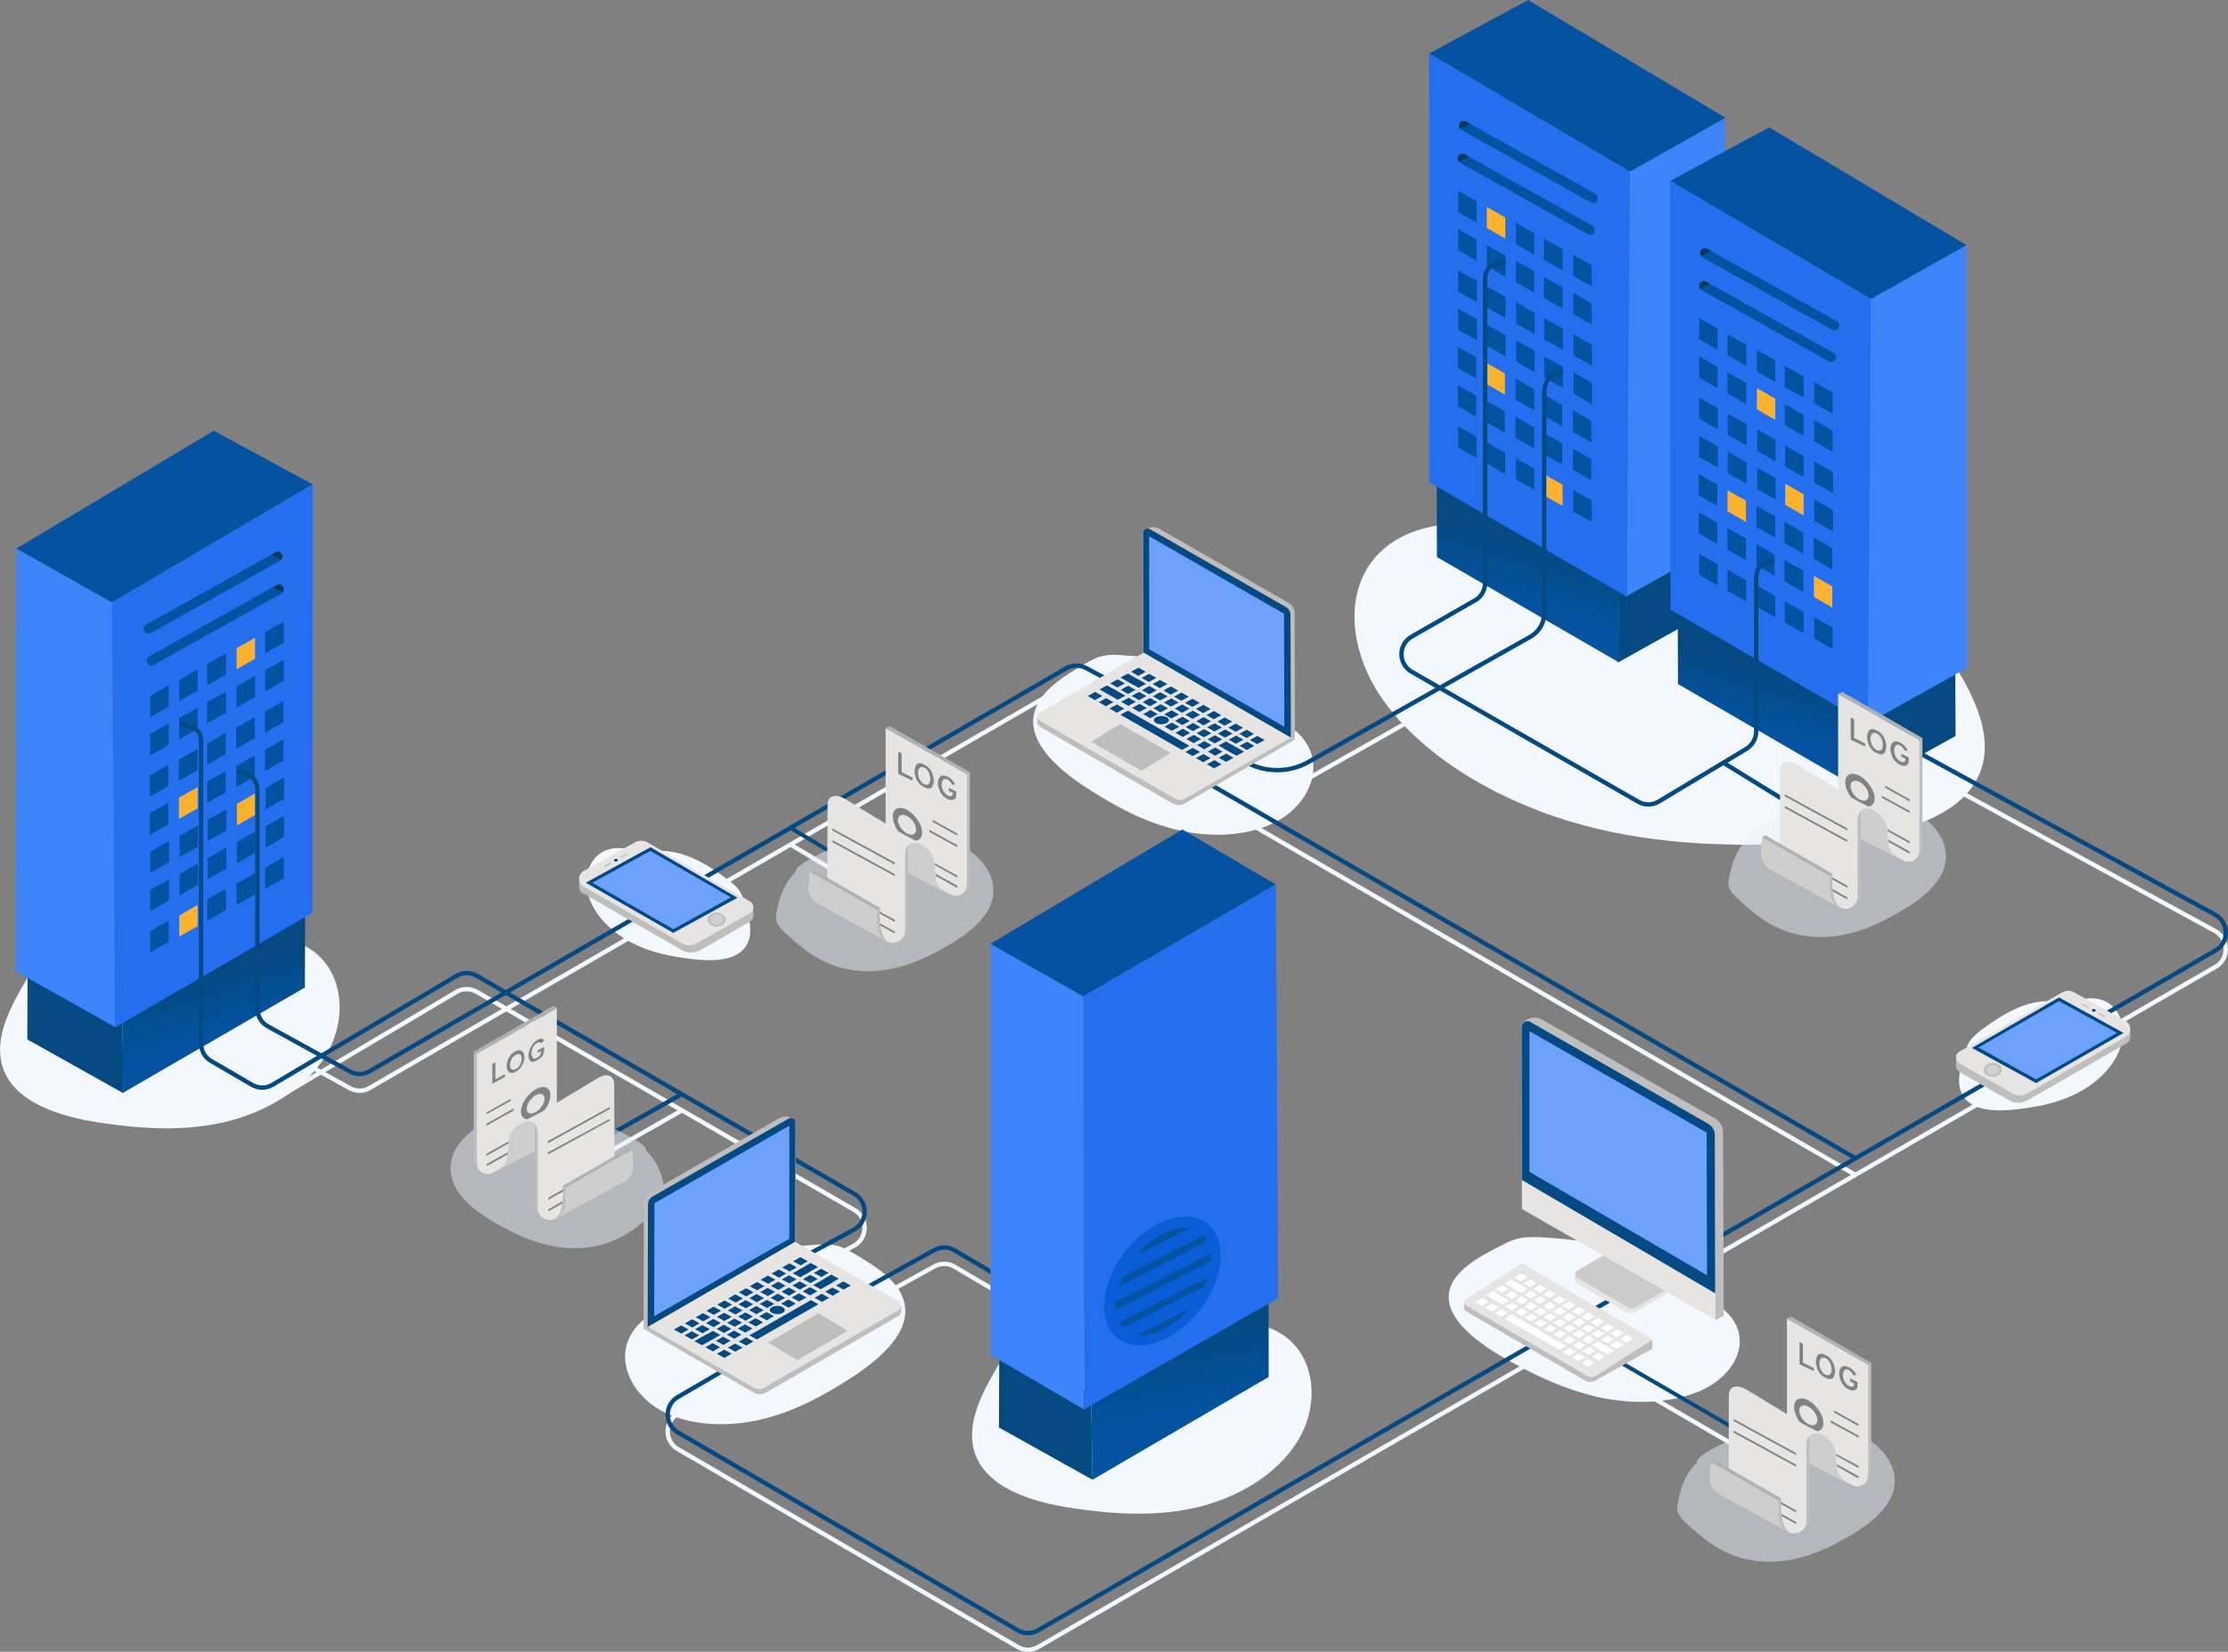 <svg id="landing_old" xmlns="http://www.w3.org/2000/svg" xmlns:xlink="http://www.w3.org/1999/xlink" viewBox="0 0 652.6 483.9"><rect x="0" y="0" width="652.6" height="483.9" fill="#808080" stroke="none"/><path fill="#F3F8FF" d="M605.1 294.8c3.4-2.3 7.7-3 11-1.7 5.1 2 6.9 8.3 4.9 14s-7.1 10.4-12.7 13.2c-5.6 2.9-11.7 4-17.7 4.7-6.1.7-13.2.5-15.8-4.3-2-3.7-.5-8.6 1-13 .3-1 .7-2 1.3-2.9.8-1.1 1.9-2 3-2.9 3.9-2.9 8.1-5.7 12.6-7.3 4.5-1.6 9.5-1.9 13.2 0"/><g fill="none" stroke="#F3F8FF" stroke-width="1.28" stroke-miterlimit="10"><path d="M504.4 228.1l29.5 18.1M199.4 325.5l-30.6 17.4M231.7 247.5l29.7 17.8M352.6 233.5l191.2 110.9M473.4 403.3l40.5 23.5M54.4 215.5l1.9 1.2c1.7 1.1 2.6 3 2.6 4.9v88.8c0 2.1 1.1 4.1 2.9 5.1l12 7c1.9 1.1 4.2 1.1 6 0l53.9-31.9c1.8-1.1 4.1-1.1 6 0l110.6 63.9c4 2.3 3.9 8.2-.1 10.4l-14.6 7.9M254.2 381.8l19.5-10.8c1.8-1 4.1-1 5.9.1l20 11.8"/><path d="M211.2 406.8l-12.7 7.4c-3.9 2.3-3.9 8 0 10.3l99.6 58c1.8 1.1 4.1 1.1 6 0L649 283.2c4-2.3 3.9-8.1-.1-10.4L561.3 225M440 80.2l-1.7.9c-2 1-3.3 3.1-3.3 5.3v89.3c0 2.1-1.1 4.1-3 5.1l-18.5 10.6c-4 2.3-4 8 0 10.3l66.4 38.1c1.9 1.1 4.2 1 6-.1l25.6-15.4c1.8-1.1 2.9-3 2.9-5.1v-45.3c0-2.1 1.1-4 2.9-5.1l1.1-.7"/><path d="M456.9 113.1l-.5.2c-2.6 1.3-4.2 3.9-4.2 6.7v64.5c0 2.7-1.5 5.2-3.8 6.6L383.3 228c-6 3.4-13.4 3.2-19.3-.5M70.4 230l2.1 1.3c1.8 1.1 2.9 3 2.9 5.1v64c0 2.2 1.2 4.2 3.1 5.2l24 13.2c1.8 1 4 1 5.8-.1l204-118c1.8-1 3.9-1.1 5.8-.1l5.6 3"/></g><path fill="#F3F8FF" d="M449 157.2c-14.1-5.5-29.9-5.1-40.1 1-15.8 9.5-15.6 31.1-2.9 48.1s35.4 29.5 57.9 35.5 45 6.3 66.4 5.1c22-1.2 46.4-6.2 50.5-23.2 3.1-13-7.2-28.1-17-41.5-2.2-3-4.4-6-7.4-8.6-3.9-3.2-8.7-5.5-13.5-7.6-16.6-7.3-34-13.8-51.3-16.4-17.4-2.5-34.9-.6-45.9 7.7M491.9 378.4c6.9.7 13.2 4.1 16 8.7 4.4 7.1-.2 15.7-8.9 19.9s-20.5 4.6-30.8 2.3-19.5-6.8-28-11.7c-8.7-5.1-17.5-12.1-15.6-19.7 1.5-5.9 8.7-9.8 15.5-13.2 1.5-.8 3-1.5 4.8-1.9 2.2-.5 4.7-.4 7-.3 8.3.5 16.6 1.5 24.2 4 7.6 2.6 14.3 7 17 12.6M69.7 276.1c7.5-2.8 16.1-1.8 22 2.5 9.1 6.7 10 20.3 3.8 30.5s-18 16.9-30 19.7c-12 2.7-24.3 1.9-36.2.1C17.2 327.1 3.6 322.8.6 312c-2.3-8.3 2.6-17.4 7.4-25.4 1.1-1.8 2.1-3.6 3.7-5.1 2-1.9 4.5-3 7-4.1 8.8-3.8 18-7.1 27.3-7.9 9.4-.8 19.1 1.2 25.5 7M354.4 389c7.5-2.8 16.1-1.8 22 2.5 9.1 6.7 10 20.3 3.8 30.5s-18 16.9-30 19.7c-12 2.7-24.3 1.9-36.2.1-12.1-1.8-25.7-6.1-28.7-16.9-2.3-8.3 2.6-17.4 7.4-25.4 1.1-1.8 2.1-3.6 3.7-5.1 2-1.9 4.5-3 7-4.1 8.8-3.8 18-7.1 27.3-7.9 9.4-.8 19.1 1.2 25.5 7"/><g id="server_1_"><path fill="#044982" d="M8.1 278.7L8 304.5l28.2 15.8-.4-25.8z"/><linearGradient id="landing_old-a" gradientUnits="userSpaceOnUse" x1="-969.82" y1="284.71" x2="-974.47" y2="299.95" gradientTransform="matrix(-1 -.004 -.004 1 -907.33 -2.348)"><stop offset="0" stop-color="#044982"/><stop offset=".51" stop-color="#044e91"/><stop offset="1" stop-color="#0452a0"/></linearGradient><path fill="url(#landing_old-a)" d="M89.3 289.3l-53.2 30.8-.3-25.7 53.6-31.6z"/><path fill="#3D83FA" d="M4.8 160.7l-.1 123.9L33.9 301l-1.1-124.5z"/><path fill="#0452A0" d="M4.8 160.7l57.8-34.5 29 15.7-58.8 34.6z"/><path fill="#246EF0" d="M91.5 267.4L33.7 301l-.9-124.5 58.8-34.6z"/><defs><path id="landing_old-b" d="M44.1 185.5L82 164.3c.4-.2.7-.7.7-1.2v-.1c0-1-1.1-1.7-2-1.2L42.8 183c-.4.2-.7.7-.7 1.2v.1c0 1 1.1 1.7 2 1.2z"/></defs><use xlink:href="#landing_old-b" overflow="visible" fill="#0452A0"/><clipPath id="landing_old-c"><use xlink:href="#landing_old-b" overflow="visible"/></clipPath><path clip-path="url(#landing_old-c)" fill="#12355A" d="M84.3 164.9l-6.5-3.3h-1.6 8.1z"/><defs><path id="landing_old-d" d="M45 194.8l37.4-20.9c.4-.2.7-.7.7-1.2v-.1c0-1-1.1-1.7-2-1.2l-37.4 20.9c-.4.2-.7.7-.7 1.2v.1c0 1.1 1.1 1.7 2 1.2z"/></defs><use xlink:href="#landing_old-d" overflow="visible" fill="#0452A0"/><clipPath id="landing_old-e"><use xlink:href="#landing_old-d" overflow="visible"/></clipPath><path clip-path="url(#landing_old-e)" fill="#12355A" d="M84.7 174.4l-6.4-3.2h-1.6 8z"/><path fill="#0452A0" d="M49.4 207l-5.4 3.1v-6.2l5.4-3.1zM57.9 202.3l-5.4 3.1v-6.2l5.4-3.1zM66.2 197.6l-5.5 3.2v-6.3l5.5-3.1z"/><path fill="#FBB22F" d="M74.7 193l-5.4 3.1v-6.2l5.4-3.1z"/><path fill="#0452A0" d="M83.1 188.3l-5.4 3.1v-6.2l5.4-3.1zM49.4 218.2l-5.4 3.1V215l5.4-3.1zM57.9 213.5l-5.4 3.1v-6.2l5.4-3.1zM66.2 208.8l-5.5 3.1v-6.2l5.5-3.1zM74.7 204.2l-5.4 3.1v-6.2l5.4-3.1zM83.1 199.5l-5.4 3.1v-6.2l5.4-3.1zM49.3 230.3l-5.4 3.1v-6.2l5.4-3.1zM57.9 225.6l-5.5 3.1v-6.2l5.5-3.1zM66.1 220.9l-5.4 3.2v-6.3l5.4-3.1zM74.6 216.3l-5.4 3.1v-6.2l5.4-3.1zM83 211.6l-5.4 3.1v-6.2l5.4-3.1zM49.3 241.5l-5.4 3.1v-6.3l5.4-3.1z"/><path fill="#FBB22F" d="M57.9 236.8l-5.5 3.1v-6.2l5.5-3.1z"/><path fill="#0452A0" d="M66.1 232.1l-5.4 3.1V229l5.4-3.1zM74.6 227.5l-5.4 3.1v-6.2l5.4-3.1zM83 222.8l-5.4 3.1v-6.2l5.4-3.1zM49.5 252.6l-5.5 3.1v-6.2l5.5-3.1zM58 248l-5.4 3.1v-6.2l5.4-3.1zM66.3 243.3l-5.5 3.1v-6.2l5.5-3.1z"/><path fill="#FBB22F" d="M74.8 238.7l-5.4 3.1v-6.3l5.4-3.1z"/><path fill="#0452A0" d="M83.2 234l-5.4 3.1v-6.2l5.4-3.1zM49.5 263.8l-5.5 3.1v-6.2l5.5-3.1zM58 259.2l-5.4 3.1v-6.2l5.4-3.2zM66.3 254.5l-5.5 3.1v-6.2l5.5-3.1zM74.8 249.8l-5.4 3.1v-6.2l5.4-3.1zM83.2 245.2l-5.4 3.1v-6.2l5.4-3.1zM49.4 275.9L44 279v-6.2l5.4-3.1z"/><path fill="#FBB22F" d="M57.9 271.3l-5.4 3.1v-6.2l5.4-3.1z"/><path fill="#0452A0" d="M66.2 266.6l-5.5 3.1v-6.2l5.5-3.1zM74.7 262l-5.4 3.1v-6.2l5.4-3.2zM83.1 257.3l-5.4 3.1v-6.2l5.4-3.1z"/></g><g id="server"><path fill="#044982" d="M502.1 152.5l.1 25.8-28.3 15.8.5-25.8z"/><linearGradient id="landing_old-f" gradientUnits="userSpaceOnUse" x1="452.13" y1="164.6" x2="447.48" y2="179.84" gradientTransform="matrix(1 -.004 .004 1 -3.914 -2.348)"><stop offset="0" stop-color="#044982"/><stop offset=".51" stop-color="#044e91"/><stop offset="1" stop-color="#0452a0"/></linearGradient><path fill="url(#landing_old-f)" d="M420.9 163.2l53.2 30.8.3-25.8-53.6-31.6z"/><path fill="#3D83FA" d="M505.4 34.5l.1 123.9-29.3 16.4 1.2-124.5z"/><path fill="#0452A0" d="M505.4 34.5L447.6 0l-29 15.7 58.8 34.6z"/><path fill="#246EF0" d="M418.7 141.3l57.8 33.5.9-124.5-58.8-34.6z"/><defs><path id="landing_old-g" d="M466 59.3l-37.9-21.2c-.4-.2-.7-.7-.7-1.2v-.1c0-1 1.1-1.7 2-1.2l37.9 21.2c.4.2.7.7.7 1.2v.1c.1 1.1-1 1.7-2 1.2z"/></defs><use xlink:href="#landing_old-g" overflow="visible" fill="#0452A0"/><clipPath id="landing_old-h"><use xlink:href="#landing_old-g" overflow="visible"/></clipPath><path clip-path="url(#landing_old-h)" fill="#12355A" d="M425.8 38.7l6.5-3.3h1.7-8.2z"/><defs><path id="landing_old-i" d="M465.1 68.6l-37.4-20.9c-.4-.2-.7-.7-.7-1.2v-.1c0-1 1.1-1.7 2-1.2l37.4 20.9c.4.2.7.7.7 1.2v.1c0 1.1-1.1 1.7-2 1.2z"/></defs><use xlink:href="#landing_old-i" overflow="visible" fill="#0452A0"/><clipPath id="landing_old-j"><use xlink:href="#landing_old-i" overflow="visible"/></clipPath><path clip-path="url(#landing_old-j)" fill="#12355A" d="M425.5 48.3l6.4-3.2h1.6-8z"/><path fill="#0452A0" d="M460.8 80.8l5.4 3.1v-6.2l-5.4-3.1zM452.2 76.1l5.5 3.1V73l-5.5-3.1zM444 71.5l5.4 3.1v-6.2l-5.4-3.2z"/><path fill="#FBB22F" d="M435.5 66.8l5.4 3.1v-6.2l-5.4-3.1z"/><path fill="#0452A0" d="M427.1 62.1l5.4 3.1V59l-5.4-3.1zM460.8 92l5.4 3.1v-6.2l-5.4-3.1zM452.2 87.3l5.5 3.1v-6.2l-5.5-3.1zM444 82.6l5.4 3.2v-6.3l-5.4-3.1zM435.5 78l5.5 3.1v-6.2l-5.5-3.1zM427.1 73.3l5.4 3.1v-6.2l-5.4-3.1zM460.9 104.1l5.4 3.1V101l-5.4-3.1zM452.3 99.4l5.5 3.1v-6.2l-5.5-3.1zM444.1 94.8l5.4 3.1v-6.2l-5.4-3.2zM435.5 90.1l5.5 3.1V87l-5.5-3.1zM427.1 85.4l5.5 3.1v-6.2l-5.5-3.1zM460.9 115.3l5.4 3.1v-6.2l-5.4-3.1zM452.3 110.6l5.5 3.1v-6.2l-5.5-3.1zM444.1 105.9l5.4 3.2v-6.3l-5.4-3.1zM435.5 101.3l5.5 3.1v-6.2l-5.5-3.1zM427.1 96.6l5.5 3.1v-6.2l-5.5-3.1zM460.7 126.5l5.4 3.1v-6.3l-5.4-3.1zM452.2 121.8l5.4 3.1v-6.2l-5.4-3.1zM443.9 117.1l5.5 3.1V114l-5.5-3.1z"/><path fill="#FBB22F" d="M435.4 112.5l5.4 3.1v-6.2l-5.4-3.1z"/><path fill="#0452A0" d="M427 107.8l5.4 3.1v-6.2l-5.4-3.1zM460.7 137.6l5.4 3.1v-6.2l-5.4-3.1zM452.2 133l5.4 3.1v-6.2l-5.4-3.1zM443.9 128.3l5.5 3.1v-6.2l-5.5-3.1zM435.4 123.7l5.4 3.1v-6.3l-5.4-3.1zM427 119l5.4 3.1v-6.2l-5.4-3.1zM460.8 149.8l5.4 3.1v-6.3l-5.4-3.1z"/><path fill="#FBB22F" d="M452.2 145.1l5.5 3.1V142l-5.5-3.1z"/><path fill="#0452A0" d="M444 140.4l5.4 3.1v-6.2l-5.4-3.1zM435.5 135.8l5.4 3.1v-6.2l-5.4-3.1zM427.1 131.1l5.4 3.1V128l-5.4-3.1z"/></g><path fill="#F3F8FF" d="M367.7 209.1c6.6.7 12.7 4.4 15.4 9.4 4.2 7.7-.3 17.2-8.7 21.9-8.4 4.7-19.7 5.1-29.7 2.7s-18.8-7.3-26.9-12.6c-8.3-5.5-16.8-13.1-14.9-21.5 1.4-6.4 8.5-10.8 15-14.6 1.5-.8 2.9-1.7 4.6-2.1 2.2-.6 4.5-.5 6.8-.3 8 .5 16 1.5 23.3 4.3 7.3 2.8 13.7 7.5 16.3 13.7"/><g id="server_3_"><path fill="#044982" d="M572.7 189.8l.1 25.8-28.3 15.8.5-25.8z"/><linearGradient id="landing_old-k" gradientUnits="userSpaceOnUse" x1="522.57" y1="202.19" x2="517.91" y2="217.44" gradientTransform="matrix(1 -.004 .004 1 -3.914 -2.348)"><stop offset="0" stop-color="#044982"/><stop offset=".51" stop-color="#044e91"/><stop offset="1" stop-color="#0452a0"/></linearGradient><path fill="url(#landing_old-k)" d="M491.5 200.4l53.2 30.8.3-25.7-53.6-31.6z"/><path fill="#3D83FA" d="M576 71.8l.1 123.9-29.3 16.4L548 87.6z"/><path fill="#0452A0" d="M576 71.8l-57.8-34.5-29 15.7L548 87.6z"/><path fill="#246EF0" d="M489.3 178.6l57.8 33.5.9-124.5L489.2 53z"/><defs><path id="landing_old-l" d="M536.6 96.6l-37.9-21.2c-.4-.2-.7-.7-.7-1.2v-.1c0-1 1.1-1.7 2-1.2l38 21.2c.4.2.7.7.7 1.2v.1c0 1-1.2 1.7-2.1 1.2z"/></defs><use xlink:href="#landing_old-l" overflow="visible" fill="#0452A0"/><clipPath id="landing_old-m"><use xlink:href="#landing_old-l" overflow="visible"/></clipPath><path clip-path="url(#landing_old-m)" fill="#12355A" d="M496.4 76l6.5-3.3h1.7-8.2z"/><defs><path id="landing_old-n" d="M535.7 105.9L498.4 85c-.4-.2-.7-.7-.7-1.2v-.1c0-1 1.1-1.7 2-1.2l37.4 20.9c.4.2.7.7.7 1.2v.1c-.1 1.1-1.2 1.7-2.1 1.2z"/></defs><use xlink:href="#landing_old-n" overflow="visible" fill="#0452A0"/><clipPath id="landing_old-o"><use xlink:href="#landing_old-n" overflow="visible"/></clipPath><path clip-path="url(#landing_old-o)" fill="#12355A" d="M496.1 85.6l6.4-3.3h1.6-8z"/><path fill="#0452A0" d="M531.4 118.1l5.4 3.1V115l-5.4-3.1zM522.8 113.4l5.5 3.1v-6.2l-5.5-3.1zM514.6 108.8l5.4 3.1v-6.3l-5.4-3.1zM506 104.1l5.5 3.1V101l-5.5-3.1zM497.7 99.4l5.4 3.1v-6.2l-5.4-3.1zM531.4 129.3l5.4 3.1v-6.2l-5.4-3.2zM522.8 124.6l5.5 3.1v-6.2l-5.5-3.1z"/><path fill="#FBB22F" d="M514.6 119.9l5.4 3.1v-6.2l-5.4-3.1z"/><path fill="#0452A0" d="M506 115.3l5.5 3.1v-6.2l-5.5-3.1zM497.7 110.6l5.4 3.1v-6.2l-5.4-3.1zM531.4 141.4l5.5 3.1v-6.2l-5.5-3.1zM522.9 136.7l5.4 3.1v-6.2l-5.4-3.1zM514.7 132.1l5.4 3.1v-6.3l-5.4-3.1zM506.1 127.4l5.5 3.1v-6.2l-5.5-3.1zM497.7 122.7l5.5 3.1v-6.2l-5.5-3.1zM531.4 152.6l5.5 3.1v-6.2l-5.5-3.2z"/><path fill="#FBB22F" d="M522.9 147.9l5.4 3.1v-6.2l-5.4-3.1z"/><path fill="#0452A0" d="M514.7 143.2l5.4 3.1v-6.2l-5.4-3.1zM506.1 138.6l5.5 3.1v-6.2l-5.5-3.1zM497.7 133.9l5.5 3.1v-6.2l-5.5-3.1zM531.3 163.7l5.4 3.2v-6.3l-5.4-3.1zM522.7 159.1l5.5 3.1V156l-5.5-3.1zM514.5 154.4l5.5 3.1v-6.2l-5.5-3.1z"/><path fill="#FBB22F" d="M506 149.8l5.4 3.1v-6.2l-5.4-3.1z"/><path fill="#0452A0" d="M497.6 145.1l5.4 3.1V142l-5.4-3.1z"/><path fill="#FBB22F" d="M531.3 174.9l5.4 3.1v-6.2l-5.4-3.1z"/><path fill="#0452A0" d="M522.7 170.3l5.5 3.1v-6.2l-5.5-3.1zM514.5 165.6l5.3 3.1v-6.2l-5.3-3.1zM506 161l5.4 3.1v-6.3l-5.4-3.1zM497.6 156.3l5.4 3.1v-6.2l-5.4-3.1zM531.4 187l5.4 3.2v-6.3l-5.4-3.1zM522.8 182.4l5.5 3.1v-6.2l-5.5-3.1zM514.6 177.7l5.4 3.1v-6.2l-5.4-3.1zM506 173.1l5.5 3.1V170l-5.5-3.1zM497.7 168.4l5.4 3.1v-6.2l-5.4-3.1z"/></g><path fill="#F3F8FF" d="M200.1 381.8c-6.6.7-12.7 4.4-15.4 9.4-4.2 7.7.3 17.2 8.7 21.9s19.7 5.1 29.7 2.7c10-2.4 18.8-7.3 26.9-12.6 8.3-5.5 16.8-13.1 14.9-21.5-1.4-6.4-8.5-10.8-15-14.6-1.5-.8-2.9-1.7-4.6-2.1-2.2-.6-4.5-.5-6.8-.3-8 .5-16 1.5-23.3 4.3s-13.7 7.5-16.3 13.7M188.5 250.8c-3.4-2.3-7.7-3-11-1.7-5.1 2-6.9 8.3-4.9 14s7.1 10.4 12.7 13.2c5.6 2.9 11.7 4 17.7 4.7 6.1.7 13.2.5 15.8-4.3 2-3.7.5-8.6-1-13-.3-1-.7-2-1.3-2.9-.8-1.1-1.9-2-3-2.9-3.9-2.9-8.1-5.7-12.6-7.3-4.5-1.6-9.5-1.9-13.2 0"/><g id="connection" fill="none" stroke="#044982" stroke-miterlimit="10"><path stroke-width="1.28" d="M504.4 223.2l29.5 18.2M199.4 320.7L168.8 338"/><path stroke-width="1.16" d="M231.7 242.6l29.7 17.9"/><path stroke-width="1.28" d="M352.6 228.7l191.2 110.8"/><path stroke-width="1.16" d="M473.4 398.4l40.5 23.5"/><path stroke-width="1.28" d="M52.6 212.1s6.3 0 6.3 4.8v88.8c0 2.1 1.1 4.1 2.9 5.1l12 7c1.9 1.1 4.2 1.1 6 0l53.9-31.9c1.8-1.1 4.1-1.1 6 0l110.6 63.9c4 2.3 3.9 8.2-.1 10.4l-14.6 7.9M254.2 377l19.5-10.8c1.8-1 4.1-1 5.9.1l20 11.8"/><path stroke-width="1.28" d="M211.2 401.9l-12.7 7.4c-3.9 2.3-3.9 8 0 10.3l99.6 58c1.8 1.1 4.1 1.1 6 0L649 278.4c4-2.3 3.9-8.1-.1-10.4l-87.6-47.9M441 76.7s-6 0-6 4.8v89.3c0 2.1-1.1 4.1-3 5.1l-18.5 10.6c-4 2.3-4 8 0 10.3l66.4 38.1c1.9 1.1 4.2 1 6-.1l25.6-15.4c1.8-1.1 2.9-3 2.9-5.1V169c.2-4.9 5.4-4.6 5.4-4.6"/><path stroke-width="1.28" d="M457.7 109.2s-5.2-.6-5.4 6.1v64.5c0 2.7-1.5 5.2-3.8 6.6l-65.2 36.8c-6 3.4-13.4 3.2-19.3-.5M69.3 225.9s6 0 6.1 5.6v64c0 2.2 1.2 4.2 3.1 5.2l24 13.2c1.8 1 4 1 5.8-.1l204-118c1.8-1 3.9-1.1 5.8-.1l5.6 3"/></g><g id="app_5_"><path fill="#BEBEBE" d="M220.6 266c-.1-.1-37.9-17.2-37.9-17.2l-10.3 5.8-2.8 3.1v2c0 .8.4 1.6 1.2 2l29 16.7c1.6.9 3.6.9 5.2 0 0 0 6.1-3.4 14.5-8.3.8-.4 1.2-1.2 1.2-2.1l-.1-2z"/><path fill="#E6E5E3" d="M170.9 255.2l15-8.4c1.2-.7 2.6-.7 3.8 0l30 17.3c1.3.8 1.3 2.6 0 3.4l-15.7 8.9c-1.3.7-2.9.7-4.1 0l-29-16.7c-1.7-1-1.7-3.5 0-4.5z"/><path fill="#044982" d="M171.6 258.6l18.9-10.4L216 263l-18.8 10.3z"/><path fill="#6DA2FC" stroke="#044982" stroke-width=".51" stroke-miterlimit="10" d="M173 258.6l17.5-9.6 24.1 13.9-17.4 9.6z"/><path fill="#044982" d="M181 252c0 .2-.3.4-.6.4s-.6-.2-.6-.4.3-.4.6-.4.6.2.6.4z"/><path fill="#BEBEBE" d="M212.5 269.4c0 1.1-1.2 2-2.6 2s-2.6-.9-2.6-2 1.2-2 2.6-2 2.6.9 2.6 2z"/><path fill="#BEBEBE" d="M212.5 269.4c0 1.1-1.2 2-2.6 2s-2.6-.9-2.6-2 1.2-2 2.6-2 2.6.9 2.6 2z"/><path opacity=".5" fill="#E6E5E3" d="M211.9 269.4c0 .8-.9 1.5-2 1.5s-2-.7-2-1.5.9-1.5 2-1.5 2 .7 2 1.5z"/><g fill="#BEBEBE"><path d="M183.7 250.4l-1.7.9c-.1 0-.2 0-.2-.1v-.1c0-.1 0-.2.1-.2l1.7-.9c.1 0 .2 0 .2.1v.1c0 .1 0 .2-.1.2zM178.9 253.1l-1.7.9c-.1 0-.2 0-.2-.1v-.1c0-.1 0-.2.1-.2l1.7-.9c.1 0 .2 0 .2.1v.1s0 .2-.1.2z"/></g></g><g id="app_4_"><path fill="#BEBEBE" d="M379.3 216.8l-44.5-25.5-.1-35.1c0-.9 1.4-1.4 2.4-1.7.8-.2 1.6 0 2.3.3l38 21.8c1.1.6 1.8 1.8 1.8 3.1l.1 37.1z"/><path fill="#044982" d="M378.1 216.2l-43.2-24.8-.1-35.2c0-1 1.1-1.7 2-1.2l39.8 22.8c.9.5 1.4 1.4 1.4 2.4l.1 36z"/><path fill="#6DA2FC" d="M336.6 157.1l39.5 22.7.1 33.1-39.6-22.7z"/><path fill="#BEBEBE" d="M303.8 210.1c.1 0 34.5-16.8 34.5-16.8l40.8 23.5-32.1 18.6c-1.1.6-2.4.6-3.5 0 0 0-33.3-19.2-38.9-22.5-.5-.3-.8-.8-.8-1.4v-1.4z"/><path fill="#E6E5E3" d="M378.1 216.1L335 191.2l-30.5 17.6c-.9.5-.9 1.8 0 2.3l39.7 22.9c.9.5 1.9.5 2.8 0l31.1-17.9z"/><g fill="#044982"><path d="M366.1 216.8c.9.5 1.3.7 2.1 1.2.9-.5 1.3-.7 2.2-1.2-.9-.5-1.3-.7-2.1-1.2-.9.5-1.3.7-2.2 1.2zM363 215c.9.5 1.3.7 2.1 1.2.9-.5 1.3-.7 2.2-1.2-.9-.5-1.3-.7-2.1-1.2-.9.5-1.4.7-2.2 1.2zM359.8 213.2c.9.5 1.3.7 2.1 1.2.9-.5 1.3-.7 2.2-1.2-.9-.5-1.3-.7-2.1-1.2-.9.4-1.3.7-2.2 1.2zM356.6 211.4c.9.5 1.3.7 2.1 1.2.9-.5 1.3-.7 2.2-1.2-.9-.5-1.3-.7-2.1-1.2-.9.4-1.3.7-2.2 1.2zM353.4 209.5c.9.5 1.3.7 2.1 1.2.9-.5 1.3-.7 2.2-1.2-.9-.5-1.3-.7-2.1-1.2-.9.5-1.3.7-2.2 1.2zM350.3 207.7c.9.5 1.3.7 2.1 1.2.9-.5 1.3-.7 2.2-1.2-.9-.5-1.3-.7-2.1-1.2-.9.5-1.4.7-2.2 1.2zM347.1 205.9c.9.5 1.3.7 2.1 1.2.9-.5 1.3-.7 2.2-1.2-.9-.5-1.3-.7-2.1-1.2-.9.5-1.3.7-2.2 1.2zM343.9 204.1c.9.5 1.3.7 2.1 1.2.9-.5 1.3-.7 2.2-1.2-.9-.5-1.3-.7-2.1-1.2-.9.4-1.3.7-2.2 1.2zM340.8 202.3c.9.5 1.3.7 2.1 1.2.9-.5 1.3-.7 2.2-1.2-.9-.5-1.3-.7-2.1-1.2-.9.4-1.4.7-2.2 1.2zM337.6 200.4c.9.5 1.3.7 2.1 1.2.9-.5 1.3-.7 2.2-1.2-.9-.5-1.3-.7-2.1-1.2-.9.5-1.3.7-2.2 1.2zM334.4 198.6c.9.5 1.3.7 2.1 1.2.9-.5 1.3-.7 2.2-1.2-.9-.5-1.3-.7-2.1-1.2-.9.5-1.3.7-2.2 1.2zM331.3 196.8c.9.5 1.3.7 2.1 1.2.9-.5 1.3-.7 2.2-1.2-.9-.5-1.3-.7-2.1-1.2-.9.5-1.4.7-2.2 1.2zM363.1 218.5c.9.5 1.3.7 2.1 1.2.9-.5 1.3-.7 2.2-1.2-.9-.5-1.3-.7-2.1-1.2-.9.5-1.4.7-2.2 1.2zM359.9 216.7c.9.5 1.3.7 2.1 1.2.9-.5 1.3-.7 2.2-1.2-.9-.5-1.3-.7-2.1-1.2-.9.5-1.3.7-2.2 1.2zM356.7 214.9c.9.5 1.3.7 2.1 1.2.9-.5 1.3-.7 2.2-1.2-.9-.5-1.3-.7-2.1-1.2-.9.5-1.3.7-2.2 1.2zM353.6 213.1c.9.5 1.3.7 2.1 1.2.9-.5 1.3-.7 2.2-1.2-.9-.5-1.3-.7-2.1-1.2-.9.4-1.4.7-2.2 1.2zM350.4 211.3c.9.5 1.3.7 2.1 1.2.9-.5 1.3-.7 2.2-1.2-.9-.5-1.3-.7-2.1-1.2-.9.4-1.3.7-2.2 1.2zM347.2 209.4c.9.5 1.3.7 2.1 1.2.9-.5 1.3-.7 2.2-1.2-.9-.5-1.3-.7-2.1-1.2-.9.5-1.3.7-2.2 1.2zM344.1 207.6c.9.5 1.3.7 2.1 1.2.9-.5 1.3-.7 2.2-1.2-.9-.5-1.3-.7-2.1-1.2-.9.5-1.4.7-2.2 1.2zM340.9 205.8c.9.5 1.3.7 2.1 1.2.9-.5 1.3-.7 2.2-1.2-.9-.5-1.3-.7-2.1-1.2-.9.5-1.3.7-2.2 1.2zM337.7 204c.9.5 1.3.7 2.1 1.2.9-.5 1.3-.7 2.2-1.2-.9-.5-1.3-.7-2.1-1.2-.9.4-1.3.7-2.2 1.2zM334.5 202.2c.9.5 1.3.7 2.1 1.2.9-.5 1.3-.7 2.2-1.2-.9-.5-1.3-.7-2.1-1.2-.9.4-1.3.7-2.2 1.2zM331.4 200.3c.9.5 1.3.7 2.1 1.2.9-.5 1.3-.7 2.2-1.2-.9-.5-1.3-.7-2.1-1.2-.9.5-1.4.7-2.2 1.2z"/><path d="M328.2 198.5c1.4.8 2.2 1.2 3.6 2.1.9-.5 1.3-.7 2.2-1.2-1.4-.8-2.2-1.2-3.6-2.1-.9.5-1.3.7-2.2 1.2zM358.6 219.4c1.4.8 2.1 1.2 3.6 2 .9-.5 1.3-.7 2.2-1.2-1.4-.8-2.1-1.2-3.6-2-.9.5-1.3.8-2.2 1.2z"/><path d="M356.9 218.4c.9.5 1.3.7 2.1 1.2.9-.5 1.3-.7 2.2-1.2-.9-.5-1.3-.7-2.1-1.2-.9.5-1.4.8-2.2 1.2zM353.7 216.6c.9.5 1.3.7 2.1 1.2.9-.5 1.3-.7 2.2-1.2-.9-.5-1.3-.7-2.1-1.2-.9.5-1.3.7-2.2 1.2zM350.5 214.8c.9.5 1.3.7 2.1 1.2.9-.5 1.3-.7 2.2-1.2-.9-.5-1.3-.7-2.1-1.2-.9.5-1.3.7-2.2 1.2zM347.3 213c.9.5 1.3.7 2.1 1.2.9-.5 1.3-.7 2.2-1.2-.9-.5-1.3-.7-2.1-1.2-.8.4-1.3.7-2.2 1.2zM344.2 211.2c.9.5 1.3.7 2.1 1.2.9-.5 1.3-.7 2.2-1.2-.9-.5-1.3-.7-2.1-1.2-.9.4-1.4.7-2.2 1.2zM341 209.3c.9.5 1.3.7 2.1 1.2.9-.5 1.3-.7 2.2-1.2-.9-.5-1.3-.7-2.1-1.2-.9.5-1.3.7-2.2 1.2zM337.8 207.5c.9.5 1.3.7 2.1 1.2.9-.5 1.3-.7 2.2-1.2-.9-.5-1.3-.7-2.1-1.2-.9.5-1.3.7-2.2 1.2zM334.7 205.7c.9.5 1.3.7 2.1 1.2.9-.5 1.3-.7 2.2-1.2-.9-.5-1.3-.7-2.1-1.2-.9.5-1.4.7-2.2 1.2zM331.5 203.9c.9.5 1.3.7 2.1 1.2.9-.5 1.3-.7 2.2-1.2-.9-.5-1.3-.7-2.1-1.2-.9.4-1.3.7-2.2 1.2zM328.3 202.1c.9.5 1.3.7 2.1 1.2.9-.5 1.3-.7 2.2-1.2-.9-.5-1.3-.7-2.1-1.2-.9.4-1.3.7-2.2 1.2zM325.2 200.2c.9.5 1.3.7 2.1 1.2.9-.5 1.3-.7 2.2-1.2-.9-.5-1.3-.7-2.1-1.2-.9.5-1.4.7-2.2 1.2zM357 222c.9.5 1.3.7 2.1 1.2.9-.5 1.3-.7 2.2-1.2-.9-.5-1.3-.7-2.1-1.2-.9.4-1.3.7-2.2 1.2zM353.8 220.2c.9.5 1.3.7 2.1 1.2.9-.5 1.3-.7 2.2-1.2-.9-.5-1.3-.7-2.1-1.2-.9.4-1.3.7-2.2 1.2zM350.6 218.3c.9.5 1.3.7 2.1 1.2.9-.5 1.3-.7 2.2-1.2-.9-.5-1.3-.7-2.1-1.2-.9.5-1.3.8-2.2 1.2zM347.5 216.5c.9.5 1.3.7 2.1 1.2.9-.5 1.3-.7 2.2-1.2-.9-.5-1.3-.7-2.1-1.2-.9.5-1.4.7-2.2 1.2zM344.3 214.7c.9.5 1.3.7 2.1 1.2.9-.5 1.3-.7 2.2-1.2-.9-.5-1.3-.7-2.1-1.2-.9.5-1.3.7-2.2 1.2zM341.1 212.9c.9.5 1.3.7 2.1 1.2.9-.5 1.3-.7 2.2-1.2-.9-.5-1.3-.7-2.1-1.2-.9.4-1.3.7-2.2 1.2z"/><ellipse transform="matrix(1 -.003 .003 1 -.552 .892)" cx="340.1" cy="211.1" rx="2.2" ry="1.2"/><path d="M334.8 209.2c.9.5 1.3.7 2.1 1.2.9-.5 1.3-.7 2.2-1.2-.9-.5-1.3-.7-2.1-1.2-.9.5-1.3.8-2.2 1.2zM331.6 207.4c.9.5 1.3.7 2.1 1.2.9-.5 1.3-.7 2.2-1.2-.9-.5-1.3-.7-2.1-1.2-.9.5-1.3.7-2.2 1.2zM328.4 205.6c.9.5 1.3.7 2.1 1.2.9-.5 1.3-.7 2.2-1.2-.9-.5-1.3-.7-2.1-1.2-.8.5-1.3.7-2.2 1.2zM323.9 203l3.5 2c.9-.5 1.3-.7 2.2-1.2l-3.5-2c-.9.5-1.3.7-2.2 1.2z"/><path d="M322.1 202c.9.5 1.3.7 2.1 1.2.9-.5 1.3-.7 2.2-1.2-.9-.5-1.3-.7-2.1-1.2-.9.4-1.3.7-2.2 1.2zM353.5 223.9c.9.5 1.3.7 2.1 1.2.9-.5 1.3-.7 2.2-1.2-.9-.5-1.3-.7-2.1-1.2-.9.5-1.3.8-2.2 1.2zM350.3 222.1c.9.5 1.3.7 2.1 1.2.9-.5 1.3-.7 2.2-1.2-.9-.5-1.3-.7-2.1-1.2-.9.5-1.3.7-2.2 1.2zM347.2 220.3c.9.5 1.3.7 2.1 1.2.9-.5 1.3-.7 2.2-1.2-.9-.5-1.3-.7-2.1-1.2-.9.5-1.4.7-2.2 1.2zM328.2 209.4c6 3.4 12 6.9 18 10.3.9-.5 1.3-.7 2.2-1.2-6-3.4-12-6.9-18-10.3-.9.4-1.4.7-2.2 1.2zM325 207.6c.9.5 1.3.7 2.1 1.2.9-.5 1.3-.7 2.2-1.2-.9-.5-1.3-.7-2.1-1.2-.9.4-1.4.7-2.2 1.2zM321.8 205.7c.9.5 1.3.7 2.1 1.2.9-.5 1.3-.7 2.2-1.2-.9-.5-1.3-.7-2.1-1.2-.9.5-1.3.8-2.2 1.2zM318.6 203.9c.9.5 1.3.7 2.1 1.2.9-.5 1.3-.7 2.2-1.2-.9-.5-1.3-.7-2.1-1.2-.9.5-1.3.7-2.2 1.2z"/></g><g><path fill="#BEBEBE" d="M342.9 220.6l-14.8-8.5-8.5 5.2 14.8 8.5z"/></g></g><g id="app_6_"><path fill="#BEBEBE" d="M428.9 381.7c.1 0 55.1 10.8 55.1 10.8v2.6l-16.6 9.3c-1 .6-2.2.6-3.2 0 0 0-29.7-17.3-34.7-20.2-.5-.3-.7-.7-.7-1.3l.1-1.2z"/><path fill="#E6E5E3" d="M484.1 392.4l-38.3-22.3-16.3 10.4c-.8.5-.8 1.6 0 2l35.4 20.6c.8.4 1.7.5 2.5 0l16.7-10.7z"/><g><g fill="#FFF"><path d="M474.5 392.3c.8.4 1.1.7 1.9 1.1.8-.5 1.2-.8 2.1-1.3-.8-.4-1.2-.7-1.9-1.1-.9.6-1.3.8-2.1 1.3zM471.7 390.7c.8.4 1.1.7 1.9 1.1.8-.5 1.2-.8 2-1.3-.8-.4-1.2-.7-1.9-1.1-.8.5-1.2.8-2 1.3zM468.9 389.1c.8.4 1.1.7 1.9 1.1.8-.5 1.2-.8 2-1.3-.8-.4-1.2-.7-1.9-1.1-.8.5-1.2.8-2 1.3zM466 387.4c.8.4 1.1.7 1.9 1.1.8-.5 1.2-.8 2-1.3-.8-.4-1.2-.7-1.9-1.1-.8.6-1.2.8-2 1.3zM463.2 385.8c.8.4 1.1.7 1.9 1.1.8-.5 1.2-.8 2-1.3-.8-.4-1.2-.7-1.9-1.1-.8.5-1.2.8-2 1.3zM460.4 384.2c.8.4 1.1.7 1.9 1.1.8-.5 1.2-.7 2-1.3-.8-.4-1.2-.7-1.9-1.1-.8.5-1.2.8-2 1.3zM457.6 382.5c.8.4 1.1.7 1.9 1.1.8-.5 1.2-.7 2-1.2-.8-.4-1.2-.7-1.9-1.1-.8.5-1.2.7-2 1.2zM454.8 380.9c.8.4 1.1.7 1.9 1.1.8-.5 1.2-.7 2-1.2-.8-.4-1.2-.7-1.9-1.1-.9.4-1.3.7-2 1.2zM451.9 379.2c.8.4 1.1.7 1.9 1.1.8-.5 1.2-.7 1.9-1.2-.8-.4-1.2-.7-1.9-1.1-.7.5-1.1.8-1.9 1.2zM449.1 377.6c.8.4 1.1.7 1.9 1.1.8-.5 1.2-.7 1.9-1.2-.8-.4-1.2-.7-1.9-1.1-.7.5-1.1.7-1.9 1.2zM446.3 376c.8.4 1.1.7 1.9 1.1.8-.5 1.2-.7 1.9-1.2-.8-.4-1.2-.7-1.9-1.1-.8.4-1.1.7-1.9 1.2zM443.5 374.3c.8.4 1.1.7 1.9 1.1.8-.5 1.1-.7 1.9-1.2-.8-.4-1.2-.7-1.9-1.1-.8.5-1.2.7-1.9 1.2zM471.7 394.1c.8.4 1.1.7 1.9 1.1.8-.5 1.2-.7 2-1.2-.8-.4-1.1-.7-1.9-1.1-.8.5-1.2.7-2 1.2zM468.9 392.4c.8.4 1.1.7 1.9 1.1.8-.5 1.2-.7 2-1.2-.8-.4-1.1-.7-1.9-1.1-.8.5-1.2.8-2 1.2zM466.1 390.8c.8.4 1.1.7 1.9 1.1.8-.5 1.2-.7 2-1.2-.8-.4-1.1-.7-1.9-1.1-.8.5-1.2.7-2 1.2zM463.3 389.2c.8.4 1.1.7 1.9 1.1.8-.5 1.2-.7 2-1.2-.8-.4-1.1-.7-1.9-1.1-.8.4-1.2.7-2 1.2zM460.5 387.5c.8.4 1.1.7 1.9 1.1.8-.5 1.2-.7 2-1.2-.8-.4-1.1-.7-1.9-1.1-.9.5-1.3.7-2 1.2zM457.7 385.9c.8.4 1.1.7 1.9 1.1.8-.5 1.2-.7 2-1.2-.8-.4-1.1-.7-1.9-1.1-.9.4-1.3.7-2 1.2zM454.9 384.2c.8.4 1.1.7 1.9 1.1.8-.5 1.2-.7 1.9-1.2-.8-.4-1.1-.7-1.9-1.1-.8.5-1.2.7-1.9 1.2zM452 382.6c.8.4 1.1.7 1.9 1.1.8-.5 1.2-.7 1.9-1.2-.8-.4-1.1-.7-1.9-1.1-.7.5-1.1.7-1.9 1.2zM449.2 380.9c.8.4 1.1.7 1.9 1.1.8-.5 1.2-.7 1.9-1.2-.8-.4-1.1-.7-1.9-1.1-.7.5-1.1.8-1.9 1.2zM446.4 379.3c.8.4 1.1.7 1.9 1.1.8-.5 1.2-.7 1.9-1.2-.8-.4-1.1-.7-1.9-1.1-.7.5-1.1.7-1.9 1.2zM443.6 377.7c.8.4 1.1.7 1.9 1.1.8-.5 1.2-.7 1.9-1.2-.8-.4-1.1-.7-1.9-1.1-.7.4-1.1.7-1.9 1.2z"/><path d="M440.8 376c1.3.7 1.9 1.1 3.2 1.9.8-.5 1.2-.7 1.9-1.2-1.3-.7-1.9-1.1-3.2-1.9-.8.5-1.1.7-1.9 1.2zM467.7 395c1.3.7 1.9 1.1 3.2 1.8.8-.5 1.2-.7 1.9-1.2-1.3-.7-1.9-1.1-3.2-1.8-.7.5-1.1.8-1.9 1.2z"/><path d="M466.2 394.1c.8.4 1.1.7 1.9 1.1.8-.5 1.2-.7 1.9-1.2-.8-.4-1.1-.7-1.9-1.1-.8.5-1.1.8-1.9 1.2zM463.4 392.5c.8.4 1.1.7 1.9 1.1.8-.5 1.2-.7 1.9-1.2-.8-.4-1.1-.7-1.9-1.1-.8.5-1.2.7-1.9 1.2zM460.6 390.9c.8.4 1.1.7 1.9 1.1.8-.5 1.2-.7 1.9-1.2-.8-.4-1.1-.7-1.9-1.1-.8.4-1.2.7-1.9 1.2zM457.8 389.2c.8.4 1.1.7 1.9 1.1.8-.5 1.2-.7 1.9-1.2-.8-.4-1.1-.7-1.9-1.1-.8.5-1.2.7-1.9 1.2zM455 387.6c.8.4 1.1.7 1.9 1.1.8-.5 1.2-.7 1.9-1.2-.8-.4-1.1-.7-1.9-1.1-.8.5-1.2.7-1.9 1.2zM452.1 385.9c.8.4 1.1.7 1.9 1.1.8-.5 1.2-.7 1.9-1.2-.8-.4-1.1-.7-1.9-1.1-.7.5-1.1.8-1.9 1.2zM449.3 384.3c.8.4 1.1.7 1.9 1.1.8-.5 1.2-.7 1.9-1.2-.8-.4-1.1-.7-1.9-1.1-.7.5-1.1.7-1.9 1.2zM446.5 382.7c.8.4 1.1.7 1.9 1.1.8-.5 1.2-.7 1.9-1.2-.8-.4-1.1-.7-1.9-1.1-.7.4-1.1.7-1.9 1.2zM443.7 381c.8.4 1.1.7 1.9 1.1.8-.5 1.2-.7 1.9-1.2-.8-.4-1.1-.7-1.9-1.1-.7.5-1.1.7-1.9 1.2zM440.9 379.4c.8.4 1.1.7 1.9 1.1.8-.5 1.2-.7 1.9-1.2-.8-.4-1.1-.7-1.9-1.1-.7.4-1.1.7-1.9 1.2zM438.1 377.7c.8.4 1.1.7 1.9 1.1.8-.5 1.2-.7 1.9-1.2-.8-.4-1.1-.7-1.9-1.1-.7.5-1.1.8-1.9 1.2zM466.3 397.5c.8.4 1.1.7 1.9 1.1.8-.5 1.1-.7 1.9-1.2-.8-.4-1.1-.7-1.9-1.1-.7.4-1.1.7-1.9 1.2zM463.5 395.8c.8.4 1.1.7 1.9 1.1.8-.5 1.1-.7 1.9-1.2-.8-.4-1.1-.7-1.9-1.1-.7.5-1.1.7-1.9 1.2zM460.7 394.2c.8.4 1.1.7 1.9 1.1.8-.5 1.1-.7 1.9-1.2-.8-.4-1.1-.7-1.9-1.1-.8.5-1.1.7-1.9 1.2zM457.9 392.6c.8.4 1.1.7 1.9 1.1.8-.5 1.1-.7 1.9-1.2-.8-.4-1.1-.7-1.9-1.1-.8.4-1.2.7-1.9 1.2zM455.1 390.9c.8.4 1.1.7 1.9 1.1.8-.5 1.1-.7 1.9-1.2-.8-.4-1.1-.7-1.9-1.1-.8.5-1.2.7-1.9 1.2zM452.2 389.3c.8.4 1.1.7 1.9 1.1.8-.5 1.2-.7 1.9-1.2-.8-.4-1.1-.7-1.9-1.1-.7.5-1.1.7-1.9 1.2zM449.4 387.7c.8.4 1.1.7 1.9 1.1.8-.5 1.2-.7 1.9-1.2-.8-.4-1.1-.7-1.9-1.1-.7.4-1.1.7-1.9 1.2zM446.6 386c.8.4 1.1.7 1.9 1.1.8-.5 1.2-.7 1.9-1.2-.8-.4-1.1-.7-1.9-1.1-.7.5-1.1.7-1.9 1.2zM443.8 384.4c.8.4 1.1.7 1.9 1.1.8-.5 1.2-.7 1.9-1.2-.8-.4-1.1-.7-1.9-1.1-.7.5-1.1.7-1.9 1.2zM441 382.8c.8.4 1.1.7 1.9 1.1.8-.5 1.2-.7 1.9-1.2-.8-.4-1.1-.7-1.9-1.1-.7.4-1.1.7-1.9 1.2zM437 380.4c1.2.7 1.9 1.1 3.1 1.8.8-.5 1.2-.7 1.9-1.2-1.2-.7-1.9-1.1-3.1-1.8-.8.5-1.2.7-1.9 1.2z"/><path d="M435.4 379.5c.8.4 1.1.7 1.9 1.1.8-.5 1.2-.7 2-1.2-.8-.4-1.1-.7-1.9-1.1-.9.4-1.3.7-2 1.2zM463.3 399.4c.8.4 1.2.7 1.9 1.1.7-.5 1.1-.7 1.9-1.2-.8-.4-1.1-.7-1.9-1.1-.7.4-1.1.7-1.9 1.2zM460.5 397.7c.8.4 1.2.7 1.9 1.1.7-.5 1.1-.7 1.9-1.2-.8-.4-1.1-.7-1.9-1.1-.8.5-1.1.8-1.9 1.2zM457.7 396.1c.8.4 1.2.7 1.9 1.1.8-.5 1.1-.7 1.9-1.2-.8-.4-1.1-.7-1.9-1.1-.8.5-1.2.7-1.9 1.2zM440.7 386.3c6.4 3.7 9.7 5.5 16.1 9.2.8-.5 1.1-.7 1.9-1.2-6.4-3.7-9.6-5.6-16-9.3-.9.6-1.2.9-2 1.3zM437.8 384.7c.8.4 1.2.7 1.9 1.1.8-.5 1.2-.7 2-1.2-.8-.4-1.1-.7-1.9-1.1-.8.5-1.2.7-2 1.2zM435 383.1c.8.4 1.2.7 1.9 1.1.8-.5 1.2-.7 2-1.2-.8-.4-1.1-.7-1.9-1.1-.8.5-1.2.7-2 1.2zM432.2 381.5c.8.4 1.2.7 1.9 1.1.8-.5 1.2-.7 2-1.2-.8-.4-1.1-.7-1.9-1.1-.8.4-1.2.7-2 1.2z"/></g></g><g><path fill="#E6E5E3" d="M461.4 373.4s8.5-4.2 16.8-8.2c4.1 2.7 8.4 5 12.7 7.4 1.3.9 2.6 1.7 3.9 2.6l-15.6 9c-1 .6-2.3.6-3.3 0 0 0-8.6-5.1-13.9-8.1-.5-.3-.8-.8-.8-1.3l.2-1.4z"/><path fill="#CBCBCB" d="M462 372.2l14.3-8.3c4.7 3.2 9.7 5.9 14.7 8.6 1 .6 1.9 1.3 2.9 1.9l-14.6 8.5c-.8.5-1.8.5-2.6 0l-14.6-8.5c-.9-.5-.9-1.7-.1-2.2z"/><path fill="#BEBEBE" d="M504.9 385.5l-2.4 1.2-56.8-85.8c0-.9.9-1.9 1.7-2.3 1.4-.7 3-.6 4.3.1l50.7 29c1.4.8 2.3 2.4 2.3 4l.2 53.8z"/><path fill="#E6E5E3" d="M502.5 386.7l-56.7-32.5-.1-53.3c0-1.3 1.4-2.2 2.6-1.5l52.2 29.9c1.1.7 1.8 1.9 1.8 3.2l.2 54.2z"/><path fill="#044982" d="M445.8 345.7l-.1-44.8c0-1.3 1.4-2.2 2.6-1.5l52.2 29.9c1.1.7 1.8 1.9 1.8 3.2l.1 46.4-56.6-33.2z"/><path fill="#6DA2FC" d="M448 302.1l51.9 29.7.1 41.8-52-30.3z"/></g></g><g id="server_2_"><path fill="#044982" d="M292.7 393.1l-.1 25.1 27.4 15.3-.4-25z"/><linearGradient id="landing_old-p" gradientUnits="userSpaceOnUse" x1="-1053.7" y1="391.37" x2="-1057.41" y2="414.01" gradientTransform="matrix(-1 0 0 1 -710.213 0)"><stop offset="0" stop-color="#044982"/><stop offset=".51" stop-color="#044e91"/><stop offset="1" stop-color="#0452a0"/></linearGradient><path fill="url(#landing_old-p)" d="M371.6 403.4L320 433.5l-.4-25 52-30.9z"/><path fill="#3D83FA" d="M290.1 276.5v120.4l27.4 16-.2-121z"/><path fill="#0452A0" d="M290.1 276.5l56.2-33.5 27.4 16.1-56.4 32.8z"/><path fill="#246EF0" d="M374.4 380.3l-56.9 32.6-.2-121 56.4-32.8z"/><ellipse transform="rotate(-52.15 340.451 375.312)" fill="#095ED8" cx="340.5" cy="375.3" rx="21.3" ry="13.9"/><g fill="#0452A0"><path d="M353.7 374.2c-.3 1-.7 1.9-1.2 2.8L329 389c-.5-.5-.9-1-1.2-1.6l25.9-13.2zM354.8 368.3c0 .4 0 .8-.1 1.2l-27.9 14.2c0-.4-.1-.8-.1-1.2v-1.1l28-14.2c0 .4.1.7.1 1.1zM332.9 367.8c2.2-2.7 4.9-4.9 7.8-6.4 2.9-1.5 5.6-2 7.8-1.6l-15.6 8zM352.6 361.9c.4.5.8 1 1.1 1.7l-26 13.3c.3-.9.7-1.9 1.1-2.8l23.8-12.2zM348.3 383.4c-2.2 2.5-4.8 4.7-7.6 6.1-2.8 1.4-5.4 1.9-7.6 1.6l15.2-7.7z"/></g></g><g id="app_7_"><path fill="#BEBEBE" d="M573 310c.1-.1 37.9-17.2 37.9-17.2l10.3 5.8 2.8 3.1v2c0 .8-.4 1.6-1.2 2l-29 16.7c-1.6.9-3.6.9-5.2 0 0 0-6.1-3.4-14.5-8.3-.8-.4-1.2-1.2-1.2-2.1l.1-2z"/><path fill="#E6E5E3" d="M622.7 299.2l-15-8.4a3.7 3.7 0 0 0-3.8 0l-30 17.3c-1.3.8-1.3 2.6 0 3.4l15.7 8.9c1.3.7 2.9.7 4.1 0l29-16.7c1.7-1 1.7-3.5 0-4.5z"/><path fill="#044982" d="M622 302.6l-18.9-10.4-25.5 14.8 18.8 10.3z"/><path fill="#6DA2FC" stroke="#044982" stroke-width=".51" stroke-miterlimit="10" d="M620.6 302.6l-17.5-9.6-24.1 13.9 17.4 9.6z"/><path fill="#044982" d="M612.7 296c0 .2.3.4.6.4s.6-.2.6-.4-.3-.4-.6-.4c-.4 0-.6.2-.6.4z"/><path fill="#BEBEBE" d="M581.1 313.4c0 1.1 1.2 2 2.6 2s2.6-.9 2.6-2-1.2-2-2.6-2-2.6.9-2.6 2z"/><path fill="#BEBEBE" d="M581.1 313.4c0 1.1 1.2 2 2.6 2s2.6-.9 2.6-2-1.2-2-2.6-2-2.6.9-2.6 2z"/><path opacity=".5" fill="#E6E5E3" d="M581.7 313.4c0 .8.9 1.5 2 1.5s2-.7 2-1.5-.9-1.5-2-1.5-2 .7-2 1.5z"/><g fill="#BEBEBE"><path d="M609.9 294.4l1.7.9c.1 0 .2 0 .2-.1v-.1c0-.1 0-.2-.1-.2l-1.7-.9c-.1 0-.2 0-.2.1v.1c0 .1 0 .2.1.2zM614.7 297.1l1.7.9c.1 0 .2 0 .2-.1v-.1c0-.1 0-.2-.1-.2l-1.7-.9c-.1 0-.2 0-.2.1v.1s0 .2.1.2z"/></g></g><path opacity=".5" fill="#E8F0F9" d="M233 255.1c1-3.4 21.4-11.5 27.4-12.1 9.3-.9 20.6 3 26 8.2 5.4 5.2 5.7 11.3 2.6 16.1-3.1 4.9-9.1 8.7-15.7 12.1-6.7 3.5-16.1 6.7-26.1 4.3-7.7-1.8-12.7-6.3-17.1-10.3-1-.9-1.9-1.8-2.4-2.8-.6-1.2-.5-2.5-.2-3.6.8-4.1 2.1-8.2 5.6-11.6"/><g id="log_4_"><path fill="#BEBEBE" d="M284.1 226.2v32.4c0 2.5-2.8 3.5-2.8 3.5s1.3-1.5 1.5-3.1v-32l1.3-.8z"/><path fill="#B1B1B2" d="M284.1 226.2l-23.5-13.5-1.2.6 23.8 13.5z"/><path fill="#E6E5E3" d="M264.7 251.9l10.9 4.6v-6.2l-10.9-6.2z"/><path fill="#CECECE" d="M279.4 260.8l-.1 1.6-4.6-2.1-9.5-4.9v-5.6c0-2.4 1.9-3.4 4.1-2.7 0 0 4.7 2 4.5 6.6-.2 5.8 5.6 7.1 5.6 7.1z"/><path fill="#E6E5E3" d="M273.1 249c.3 1 .5 2.5.7 3.9 0 .2 0 .4.1.6 0 .3.1.7.1 1v.6c0 .3.1.6.1.9v.6c0 .6.1 1 .1 1 0 .3.2 2.9 5.2 4.8 0 0 3.8.7 3.8-3.9V253c0 .1-10.9-6.8-10.1-4z"/><path fill="#E6E5E3" d="M283.2 254.7l-23.8-13.1v-28.3l23.8 13.5z"/><path fill="#828282" d="M274.1 256v.6l5.3 3 1 .5v-.6l-6.3-3.5zM273.8 252.9c0 .2 0 .4.1.6l6.5 3.6v-.6l-6.6-3.6zM270.1 243.9c0 1.4-.7 2.2-1.8 2.4l-5-2.5c-1.1-1.4-1.8-3.3-1.8-4.7 0-2.3 1.9-3.1 4.3-1.8 2.3 1.4 4.3 4.3 4.3 6.6z"/><ellipse transform="rotate(-39.489 265.738 241.65)" fill="#E6E5E3" cx="265.7" cy="241.6" rx="2" ry="3.4"/><path fill="#828282" d="M273.2 240.8l7.2 4v-.6l-7.2-4zM272.2 243.7l8.2 4.5v-.6l-8.2-4.5z"/><path fill="#E6E5E3" d="M265.2 244.8v27.3c0 1.8-1.7 3.7-3.7 2.6L242.3 264l.1-28.2c0-2.6 2.2-3.4 5-1.8l17.8 10.8z"/><path fill="#CECECE" d="M261.2 268.8l-1.4 7-20.5-11.2c-.9-.5-2.5-2.1-2.5-4.4l.3-5 24.1 13.6z"/><path fill="#E6E5E3" d="M256.9 268.5v1.6c0 .3 0 .7.1 1 0 .2.1.5.1.7.3 1.9 2.9 4.1 2.9 4.1 2.9 1.2 5.2-1.2 5.2-3.2v-5.5l-7.9-3.1h-.1s-.3 1.7-.4 3.8c.1.2.1.4.1.6z"/><path fill="#828282" d="M256.9 267.2l5.2 2.9v-.6l-5.2-2.9v.6zM256.9 270v.6l5.2 2.9v-.6l-5.2-2.9z"/><path fill="#BEBEBE" d="M266 247.7v24.5c0 1.9-1.9 2.9-1.9 2.9s.9-.7 1-2.3v-22.7c0-1.4.9-2.4.9-2.4z"/><path fill="#B1B1B2" d="M257.8 266l-19.7-11.3-1 .6 19.8 11.3z"/><path fill="#BEBEBE" d="M257.8 266s-.9 8.1 2.5 10c0 0-2.9-.9-3.2-4 0 0-.4-3.6-.2-5.4l.9-.6z"/><path fill="#828282" d="M243.8 243.3l18.3 10v-.6l-18.3-10zM243.8 246.7l18.3 10v-.6l-18.3-10z"/><g fill="#828282"><path d="M263.1 226.7v-6.5l1 .5v5.5l3.2 1.6v.9l-4.2-2zM271.8 231c-.3 0-.7-.2-1.1-.4-.4-.2-.8-.4-1.1-.7-.3-.3-.6-.6-.8-.9-.2-.3-.4-.7-.5-1-.1-.4-.2-.7-.3-1.1-.1-.3-.1-.7-.1-1s0-.6.1-.9c.1-.3.2-.5.3-.8.1-.2.3-.4.5-.5.2-.1.5-.1.8-.1.3 0 .7.2 1.1.4.4.2.8.4 1.1.7.3.3.6.6.8.9.2.3.4.7.5 1 .1.4.2.7.3 1.1.1.3.1.7.1 1s0 .6-.1.9c-.1.3-.2.5-.3.8-.1.2-.3.4-.5.5-.2.1-.4.1-.8.1zm-1.9-1.9c.2.3.5.5.8.6.3.2.6.2.8.2.2 0 .4-.1.6-.3l.3-.6c.1-.2.1-.5.1-.8 0-.3 0-.6-.1-.9l-.3-.9c-.1-.3-.3-.6-.6-.9-.2-.3-.5-.5-.8-.6-.3-.2-.6-.2-.8-.2-.2 0-.4.1-.6.3l-.3.6c-.1.2-.1.5-.1.8 0 .3 0 .6.1.9l.3.9c.2.3.3.6.6.9zM277.6 234.1c-.5-.2-.9-.6-1.3-.9-.4-.4-.7-.8-.9-1.2-.2-.4-.4-.9-.5-1.3-.1-.4-.2-.9-.2-1.3s.1-.8.2-1.1c.1-.3.3-.6.5-.8.2-.2.5-.3.9-.3s.8.1 1.2.3c.6.3 1 .6 1.4 1 .3.4.6.8.9 1.3l-.9.1c-.4-.7-.8-1.2-1.3-1.5-.3-.1-.5-.2-.7-.2-.2 0-.4 0-.5.1-.1.1-.2.2-.3.4-.1.2-.2.4-.2.5 0 .2-.1.4-.1.6 0 .7.2 1.3.5 1.9.3.6.8 1.1 1.4 1.4.4.2.7.2 1 .1.3-.1.4-.4.4-.8v-.1l-1.2-.6v-.9l2.2 1.1v.8c0 .8-.2 1.3-.7 1.5-.6.3-1.1.2-1.8-.1z"/></g></g><path opacity=".5" fill="#E8F0F9" d="M512 245.1c1-3.4 21.4-11.5 27.4-12.1 9.3-.9 20.6 3 26 8.2 5.4 5.2 5.7 11.3 2.6 16.1-3.1 4.9-9.1 8.7-15.7 12.1-6.7 3.5-16.1 6.7-26.1 4.3-7.7-1.8-12.7-6.3-17.1-10.3-1-.9-1.9-1.8-2.4-2.8-.6-1.2-.5-2.5-.2-3.6.8-4.1 2.1-8.2 5.6-11.6"/><g id="log_3_"><path fill="#BEBEBE" d="M563.1 216.2v32.4c0 2.5-2.8 3.5-2.8 3.5s1.3-1.5 1.5-3.1v-32l1.3-.8z"/><path fill="#B1B1B2" d="M563.1 216.2l-23.5-13.5-1.2.6 23.8 13.5z"/><path fill="#E6E5E3" d="M543.7 241.9l10.9 4.6v-6.2l-10.9-6.2z"/><path fill="#CECECE" d="M558.4 250.8l-.1 1.6-4.6-2.1-9.5-4.9v-5.6c0-2.4 1.9-3.4 4.1-2.7 0 0 4.7 2 4.5 6.6-.2 5.8 5.6 7.1 5.6 7.1z"/><path fill="#E6E5E3" d="M552.1 239c.3 1 .5 2.5.7 3.9 0 .2 0 .4.1.6 0 .3.1.7.1 1v.6c0 .3.1.6.1.9v.6c0 .6.1 1 .1 1 0 .3.2 2.9 5.2 4.8 0 0 3.8.7 3.8-3.9V243c0 .1-10.9-6.8-10.1-4z"/><path fill="#E6E5E3" d="M562.2 244.7l-23.8-13.1v-28.3l23.8 13.5z"/><path fill="#828282" d="M553.1 246v.6l5.3 3 1 .5v-.6l-6.3-3.5zM552.8 242.9c0 .2 0 .4.1.6l6.5 3.6v-.6l-6.6-3.6zM549.1 233.9c0 1.4-.7 2.2-1.8 2.4l-5-2.5c-1.1-1.4-1.8-3.3-1.8-4.7 0-2.3 1.9-3.1 4.3-1.8 2.3 1.4 4.3 4.3 4.3 6.6z"/><ellipse transform="rotate(-39.489 544.758 231.648)" fill="#E6E5E3" cx="544.7" cy="231.6" rx="2" ry="3.4"/><path fill="#828282" d="M552.2 230.8l7.2 4v-.6l-7.2-4zM551.2 233.7l8.2 4.5v-.6l-8.2-4.5z"/><path fill="#E6E5E3" d="M544.2 234.8v27.3c0 1.8-1.7 3.7-3.7 2.6L521.3 254l.1-28.2c0-2.6 2.2-3.4 5-1.8l17.8 10.8z"/><path fill="#CECECE" d="M540.2 258.8l-1.4 7-20.5-11.2c-.9-.5-2.5-2.1-2.5-4.4l.3-5 24.1 13.6z"/><path fill="#E6E5E3" d="M535.9 258.5v1.6c0 .3 0 .7.1 1 0 .2.1.5.1.7.3 1.9 2.9 4.1 2.9 4.1 2.9 1.2 5.2-1.2 5.2-3.2v-5.5l-7.9-3.1h-.1s-.3 1.7-.4 3.8c.1.2.1.4.1.6z"/><path fill="#828282" d="M535.9 257.2l5.2 2.9v-.6l-5.2-2.9v.6zM535.9 260v.6l5.2 2.9v-.6l-5.2-2.9z"/><path fill="#BEBEBE" d="M545 237.7v24.5c0 1.9-1.9 2.9-1.9 2.9s.9-.7 1-2.3v-22.7c0-1.4.9-2.4.9-2.4z"/><path fill="#B1B1B2" d="M536.8 256l-19.7-11.3-1 .6 19.8 11.3z"/><path fill="#BEBEBE" d="M536.8 256s-.9 8.1 2.5 10c0 0-2.9-.9-3.2-4 0 0-.4-3.6-.2-5.4l.9-.6z"/><path fill="#828282" d="M522.8 233.3l18.3 10v-.6l-18.3-10zM522.8 236.7l18.3 10v-.6l-18.3-10z"/><g fill="#828282"><path d="M542.1 216.7v-6.5l1 .5v5.5l3.2 1.6v.9l-4.2-2zM550.8 221c-.3 0-.7-.2-1.1-.4-.4-.2-.8-.4-1.1-.7-.3-.3-.6-.6-.8-.9-.2-.3-.4-.7-.5-1-.1-.4-.2-.7-.3-1.1-.1-.3-.1-.7-.1-1s0-.6.1-.9c.1-.3.2-.5.3-.8.1-.2.3-.4.5-.5.2-.1.5-.1.8-.1.3 0 .7.2 1.1.4.4.2.8.4 1.1.7.3.3.6.6.8.9.2.3.4.7.5 1 .1.4.2.7.3 1.1.1.3.1.7.1 1s0 .6-.1.9c-.1.3-.2.5-.3.8-.1.2-.3.4-.5.5-.2.1-.4.1-.8.1zm-1.9-1.9c.2.3.5.5.8.6.3.2.6.2.8.2.2 0 .4-.1.6-.3l.3-.6c.1-.2.1-.5.1-.8 0-.3 0-.6-.1-.9l-.3-.9c-.1-.3-.3-.6-.6-.9-.2-.3-.5-.5-.8-.6-.3-.2-.6-.2-.8-.2-.2 0-.4.1-.6.3l-.3.6c-.1.2-.1.5-.1.8 0 .3 0 .6.1.9l.3.9c.2.3.3.6.6.9zM556.6 224.1c-.5-.2-.9-.6-1.3-.9-.4-.4-.7-.8-.9-1.2-.2-.4-.4-.9-.5-1.3-.1-.4-.2-.9-.2-1.3s.1-.8.2-1.1c.1-.3.3-.6.5-.8.2-.2.5-.3.9-.3s.8.1 1.2.3c.6.3 1 .6 1.4 1 .3.4.6.8.9 1.3l-.9.1c-.4-.7-.8-1.2-1.3-1.5-.3-.1-.5-.2-.7-.2-.2 0-.4 0-.5.1-.1.1-.2.2-.3.4-.1.2-.2.4-.2.5 0 .2-.1.4-.1.6 0 .7.2 1.3.5 1.9.3.6.8 1.1 1.4 1.4.4.2.7.2 1 .1.3-.1.4-.4.4-.8v-.1l-1.2-.6v-.9l2.2 1.1v.8c0 .8-.2 1.3-.7 1.5-.6.3-1.1.2-1.8-.1z"/></g></g><path opacity=".5" fill="#E8F0F9" d="M497 428.1c1-3.4 21.4-11.5 27.4-12.1 9.3-.9 20.6 3 26 8.2 5.4 5.2 5.7 11.3 2.6 16.1-3.1 4.9-9.1 8.7-15.7 12.1-6.7 3.5-16.1 6.7-26.1 4.3-7.7-1.8-12.7-6.3-17.1-10.3-1-.9-1.9-1.8-2.4-2.8-.6-1.2-.5-2.5-.2-3.6.8-4.1 2.1-8.2 5.6-11.6"/><g id="log_1_"><path fill="#BEBEBE" d="M548.1 399.2v32.4c0 2.5-2.8 3.5-2.8 3.5s1.3-1.5 1.5-3.1v-32l1.3-.8z"/><path fill="#B1B1B2" d="M548.1 399.2l-23.5-13.5-1.2.6 23.8 13.5z"/><path fill="#E6E5E3" d="M528.7 424.9l10.9 4.6v-6.2l-10.9-6.2z"/><path fill="#CECECE" d="M543.4 433.8l-.1 1.6-4.6-2.1-9.5-4.9v-5.6c0-2.4 1.9-3.4 4.1-2.7 0 0 4.7 2 4.5 6.6-.2 5.8 5.6 7.1 5.6 7.1z"/><path fill="#E6E5E3" d="M537.1 422c.3 1 .5 2.5.7 3.9 0 .2 0 .4.1.6 0 .3.1.7.1 1v.6c0 .3.1.6.1.9v.6c0 .6.1 1 .1 1 0 .3.2 2.9 5.2 4.8 0 0 3.8.7 3.8-3.9V426c0 .1-10.9-6.8-10.1-4z"/><path fill="#E6E5E3" d="M547.2 427.7l-23.8-13.1v-28.3l23.8 13.5z"/><path fill="#828282" d="M538.1 429v.6l5.3 3 1 .5v-.6l-6.3-3.5zM537.8 425.9c0 .2 0 .4.1.6l6.5 3.6v-.6l-6.6-3.6zM534.1 416.9c0 1.4-.7 2.2-1.8 2.4l-5-2.5c-1.1-1.4-1.8-3.3-1.8-4.7 0-2.3 1.9-3.1 4.3-1.8 2.3 1.4 4.3 4.3 4.3 6.6z"/><ellipse transform="rotate(-39.489 529.757 414.66)" fill="#E6E5E3" cx="529.7" cy="414.6" rx="2" ry="3.4"/><path fill="#828282" d="M537.2 413.8l7.2 4v-.6l-7.2-4zM536.2 416.7l8.2 4.5v-.6l-8.2-4.5z"/><path fill="#E6E5E3" d="M529.2 417.8v27.3c0 1.8-1.7 3.7-3.7 2.6L506.3 437l.1-28.2c0-2.6 2.2-3.4 5-1.8l17.8 10.8z"/><path fill="#CECECE" d="M525.2 441.8l-1.4 7-20.5-11.2c-.9-.5-2.5-2.1-2.5-4.4l.3-5 24.1 13.6z"/><path fill="#E6E5E3" d="M520.9 441.5v1.6c0 .3 0 .7.1 1 0 .2.1.5.1.7.3 1.9 2.9 4.1 2.9 4.1 2.9 1.2 5.2-1.2 5.2-3.2v-5.5l-7.9-3.1h-.1s-.3 1.7-.4 3.8c.1.2.1.4.1.6z"/><path fill="#828282" d="M520.9 440.2l5.2 2.9v-.6l-5.2-2.9v.6zM520.9 443v.6l5.2 2.9v-.6l-5.2-2.9z"/><path fill="#BEBEBE" d="M530 420.7v24.5c0 1.9-1.9 2.9-1.9 2.9s.9-.7 1-2.3v-22.7c0-1.4.9-2.4.9-2.4z"/><path fill="#B1B1B2" d="M521.8 439l-19.7-11.3-1 .6 19.8 11.3z"/><path fill="#BEBEBE" d="M521.8 439s-.9 8.1 2.5 10c0 0-2.9-.9-3.2-4 0 0-.4-3.6-.2-5.4l.9-.6z"/><path fill="#828282" d="M507.8 416.3l18.3 10v-.6l-18.3-10zM507.8 419.7l18.3 10v-.6l-18.3-10z"/><g fill="#828282"><path d="M527.1 399.7v-6.5l1 .5v5.5l3.2 1.6v.9l-4.2-2zM535.8 404c-.3 0-.7-.2-1.1-.4-.4-.2-.8-.4-1.1-.7-.3-.3-.6-.6-.8-.9-.2-.3-.4-.7-.5-1-.1-.4-.2-.7-.3-1.1-.1-.3-.1-.7-.1-1 0-.3 0-.6.1-.9.1-.3.2-.5.3-.8.1-.2.3-.4.5-.5.2-.1.5-.1.8-.1.3 0 .7.2 1.1.4.4.2.8.4 1.1.7.3.3.6.6.8.9.2.3.4.7.5 1 .1.4.2.7.3 1.1.1.3.1.7.1 1s0 .6-.1.9c-.1.3-.2.5-.3.8-.1.2-.3.4-.5.5-.2.1-.4.1-.8.1zm-1.9-1.9c.2.3.5.5.8.6.3.2.6.2.8.2.2 0 .4-.1.6-.3l.3-.6c.1-.2.1-.5.1-.8 0-.3 0-.6-.1-.9l-.3-.9c-.1-.3-.3-.6-.6-.9-.2-.3-.5-.5-.8-.6-.3-.2-.6-.2-.8-.2-.2 0-.4.1-.6.3l-.3.6c-.1.2-.1.5-.1.8 0 .3 0 .6.1.9l.3.9c.2.3.3.6.6.9zM541.6 407.1c-.5-.2-.9-.6-1.3-.9-.4-.4-.7-.8-.9-1.2-.2-.4-.4-.9-.5-1.3s-.2-.9-.2-1.3.1-.8.2-1.1c.1-.3.3-.6.5-.8.2-.2.5-.3.9-.3s.8.1 1.2.3c.6.3 1 .6 1.4 1 .3.4.6.8.9 1.3l-.9.1c-.4-.7-.8-1.2-1.3-1.5-.3-.1-.5-.2-.7-.2-.2 0-.4 0-.5.1-.1.1-.2.2-.3.4-.1.2-.2.4-.2.5 0 .2-.1.4-.1.6 0 .7.2 1.3.5 1.9.3.6.8 1.1 1.4 1.4.4.2.7.2 1 .1.3-.1.4-.4.4-.8v-.1l-1.2-.6v-.9l2.2 1.1v.8c0 .8-.2 1.3-.7 1.5-.6.3-1.1.2-1.8-.1z"/></g></g><path opacity=".5" fill="#E8F0F9" d="M189.3 336.7c-1-3.3-21.2-11.4-27.1-12-9.2-.9-20.3 2.9-25.7 8.1s-5.6 11.1-2.6 15.9c3 4.8 9 8.6 15.5 11.9 6.7 3.4 15.9 6.6 25.8 4.3 7.6-1.8 12.6-6.2 16.9-10.2 1-.9 1.9-1.8 2.4-2.8.6-1.2.5-2.4.2-3.6-.8-4.1-2.1-8.1-5.6-11.4"/><g id="log_2_"><path fill="#BEBEBE" d="M138.8 308.1v32.1c0 2.5 2.8 3.5 2.8 3.5s-1.3-1.5-1.5-3v-31.6l-1.3-1z"/><path fill="#B1B1B2" d="M138.8 308.1l23.2-13.4 1.1.5-23.4 13.5z"/><path fill="#E6E5E3" d="M158 333.5l-10.9 4.6v-6.2l10.9-6.1z"/><path fill="#CECECE" d="M143.4 342.2l.1 1.6 4.5-2.1 9.4-4.8v-5.5c0-2.4-1.9-3.4-4.1-2.7 0 0-4.7 2-4.4 6.5.3 5.8-5.5 7-5.5 7z"/><path fill="#E6E5E3" d="M149.6 330.6c-.3 1-.5 2.5-.7 3.9 0 .2 0 .4-.1.6 0 .3-.1.7-.1 1v.6c0 .3-.1.6-.1.9v.6c0 .6-.1 1-.1 1 0 .3-.2 2.9-5.1 4.7 0 0-3.7.7-3.7-3.8v-5.5s10.7-6.7 9.9-4z"/><path fill="#E6E5E3" d="M139.7 336.3l23.4-13v-28l-23.4 13.4z"/><g fill="#828282"><path d="M144.2 317.5v-5.8l.9-.5v5l2.8-1.5v.8l-3.7 2zM152 313.3c-.3.3-.6.5-1 .7-.4.2-.7.3-1 .3-.3 0-.5 0-.7-.1-.2-.1-.3-.2-.5-.4-.1-.2-.2-.4-.3-.7-.1-.2-.1-.5-.1-.8 0-.3 0-.6.1-.9.1-.3.1-.6.3-1 .1-.3.3-.6.5-.9.2-.3.4-.6.7-.8.3-.3.6-.5 1-.7.4-.2.7-.3 1-.3.3 0 .5 0 .7.1.2.1.3.2.5.4.1.2.2.4.3.7.1.2.1.5.1.8 0 .3 0 .6-.1.9-.1.3-.1.6-.3 1-.1.3-.3.6-.5.9-.1.2-.4.5-.7.8zm-1.7.1c.2 0 .5-.1.8-.2.3-.2.5-.4.8-.6.2-.3.4-.5.5-.8.1-.3.2-.6.3-.8.1-.3.1-.5.1-.8 0-.3 0-.5-.1-.7-.1-.2-.1-.4-.3-.5-.1-.2-.3-.2-.5-.2s-.5.1-.8.2c-.3.2-.5.4-.8.6-.2.3-.4.5-.5.8-.1.3-.2.6-.3.8-.1.3-.1.5-.1.8 0 .3 0 .5.1.7.1.2.1.4.3.5.1.1.3.2.5.2zM157.2 310.7c-.4.2-.8.3-1.1.4-.3 0-.6-.1-.8-.3-.2-.2-.3-.4-.4-.7-.1-.3-.1-.6-.1-1s.1-.7.2-1.2c.1-.4.3-.8.5-1.2.2-.4.5-.8.8-1.1.3-.4.7-.6 1.1-.9.5-.3.9-.4 1.2-.4.3 0 .6.2.8.4l-.8.9c-.3-.3-.7-.3-1.2-.1-.2.1-.5.3-.7.5-.2.2-.3.4-.5.6-.1.2-.2.4-.3.7-.1.2-.1.5-.2.7v.6c0 .6.1 1 .4 1.3.3.3.7.3 1.2 0 .4-.2.7-.5.9-.8.2-.4.3-.7.3-1.1v-.1l-1 .6v-.8l1.9-1v.8c0 .7-.2 1.4-.6 2-.5.4-1 .9-1.6 1.2z"/></g><path fill="#828282" d="M148.7 337.6v.6l-5.2 2.9-.9.5v-.6l6.1-3.4zM149 334.4c0 .2 0 .4-.1.6l-6.4 3.6v-.6l6.5-3.6zM152.6 325.6c0 1.4.7 2.2 1.8 2.3l5-2.5c1.1-1.3 1.8-3.2 1.8-4.6 0-2.3-1.9-3-4.3-1.7-2.3 1.3-4.3 4.2-4.3 6.5z"/><ellipse transform="rotate(-50.511 156.937 323.328)" fill="#E6E5E3" cx="156.9" cy="323.3" rx="3.4" ry="1.9"/><path fill="#828282" d="M149.6 322.5l-7.1 3.9v-.5l7.1-4zM150.5 325.3l-8 4.5v-.6l8-4.5z"/><path fill="#E6E5E3" d="M157.4 326.5v27c0 1.8 1.7 3.6 3.7 2.5l18.9-10.5-.1-27.9c0-2.6-2.2-3.3-4.9-1.7l-17.6 10.6z"/><path fill="#CECECE" d="M161.3 350.2l1.4 6.9 20.3-11c.9-.5 2.5-2 2.5-4.4l-.3-4.9-23.9 13.4z"/><path fill="#E6E5E3" d="M165.7 349.8v1.5c0 .3 0 .6-.1 1 0 .2-.1.5-.1.7-.3 1.9-2.9 4.1-2.9 4.1-2.9 1.1-5.2-1.2-5.2-3.1v-5.5l7.8-3h.1s.3 1.7.4 3.7v.6z"/><path fill="#828282" d="M165.7 348.6l-5.1 2.9v-.6l5.1-2.9v.6zM165.7 351.4v.6l-5.1 2.9v-.6l5.1-2.9z"/><path fill="#BEBEBE" d="M156.6 329.3v24.2c0 1.9 1.9 2.9 1.9 2.9s-.9-.7-1-2.3v-22.5c0-1.3-.9-2.3-.9-2.3z"/><path fill="#B1B1B2" d="M164.8 347.4l19.4-11.1 1 .5-19.6 11.2z"/><path fill="#BEBEBE" d="M164.8 347.4s.9 8-2.5 9.9c0 0 2.9-.9 3.2-3.9 0 0 .4-3.6.1-5.4l-.8-.6z"/><path fill="#828282" d="M178.6 324.9l-18.1 10v-.6l18.1-10zM178.6 328.3l-18.1 9.9v-.6l18.1-9.8z"/></g><g id="app_8_"><g id="app_3_"><path fill="#BEBEBE" d="M188.5 389.5L233 364l.1-35.1c0-.9-1.4-1.4-2.4-1.7-.8-.2-1.6 0-2.3.3l-38 21.8c-1.1.6-1.8 1.8-1.8 3.1l-.1 37.1z"/><path fill="#044982" d="M189.7 388.9l43.2-24.8.1-35.2c0-1-1.1-1.7-2-1.2l-39.8 22.8c-.9.5-1.4 1.4-1.4 2.4l-.1 36z"/><path fill="#6DA2FC" d="M231.2 329.8l-39.5 22.7-.1 33.1 39.6-22.7z"/><path fill="#BEBEBE" d="M264 382.7c-.1 0-34.5-16.8-34.5-16.8l-40.8 23.5 32.1 18.6c1.1.6 2.4.6 3.5 0 0 0 33.3-19.2 38.9-22.5.5-.3.8-.8.8-1.4v-1.4z"/><path fill="#E6E5E3" d="M189.8 388.7l43.1-24.9 30.5 17.6c.9.5.9 1.8 0 2.3l-39.7 22.9c-.9.5-1.9.5-2.8 0l-31.1-17.9z"/><g fill="#044982"><path d="M201.7 389.5c-.9.5-1.3.7-2.1 1.2-.9-.5-1.3-.7-2.2-1.2.9-.5 1.3-.7 2.1-1.2.9.5 1.4.7 2.2 1.2zM204.9 387.7c-.9.5-1.3.7-2.1 1.2-.9-.5-1.3-.7-2.2-1.2.9-.5 1.3-.7 2.1-1.2.9.4 1.3.7 2.2 1.2zM208.1 385.9c-.9.5-1.3.7-2.1 1.2-.9-.5-1.3-.7-2.2-1.2.9-.5 1.3-.7 2.1-1.2.9.4 1.3.7 2.2 1.2zM211.2 384c-.9.5-1.3.7-2.1 1.2-.9-.5-1.3-.7-2.2-1.2.9-.5 1.3-.7 2.1-1.2.9.5 1.4.7 2.2 1.2zM214.4 382.2c-.9.5-1.3.7-2.1 1.2-.9-.5-1.3-.7-2.2-1.2.9-.5 1.3-.7 2.1-1.2.9.5 1.3.7 2.2 1.2zM217.6 380.4c-.9.5-1.3.7-2.1 1.2-.9-.5-1.3-.7-2.2-1.2.9-.5 1.3-.7 2.1-1.2.9.5 1.3.7 2.2 1.2zM220.7 378.6c-.9.5-1.3.7-2.1 1.2-.9-.5-1.3-.7-2.2-1.2.9-.5 1.3-.7 2.1-1.2.9.4 1.4.7 2.2 1.2zM223.9 376.8c-.9.5-1.3.7-2.1 1.2-.9-.5-1.3-.7-2.2-1.2.9-.5 1.3-.7 2.1-1.2.9.4 1.3.7 2.2 1.2zM227.1 374.9c-.9.5-1.3.7-2.1 1.2-.9-.5-1.3-.7-2.2-1.2.9-.5 1.3-.7 2.1-1.2.9.5 1.3.7 2.2 1.2zM230.3 373.1c-.9.5-1.3.7-2.1 1.2-.9-.5-1.3-.7-2.2-1.2.9-.5 1.3-.7 2.1-1.2.9.5 1.3.7 2.2 1.2zM233.4 371.3c-.9.5-1.3.7-2.1 1.2-.9-.5-1.3-.7-2.2-1.2.9-.5 1.3-.7 2.1-1.2.9.5 1.4.7 2.2 1.2zM236.6 369.5c-.9.5-1.3.7-2.1 1.2-.9-.5-1.3-.7-2.2-1.2.9-.5 1.3-.7 2.1-1.2.9.4 1.3.7 2.2 1.2zM204.8 391.2c-.9.5-1.3.7-2.1 1.2-.9-.5-1.3-.7-2.2-1.2.9-.5 1.3-.7 2.1-1.2.9.5 1.3.7 2.2 1.2zM207.9 389.4c-.9.5-1.3.7-2.1 1.2-.9-.5-1.3-.7-2.2-1.2.9-.5 1.3-.7 2.1-1.2.9.5 1.4.7 2.2 1.2zM211.1 387.6c-.9.5-1.3.7-2.1 1.2-.9-.5-1.3-.7-2.2-1.2.9-.5 1.3-.7 2.1-1.2.9.4 1.3.7 2.2 1.2zM214.3 385.8c-.9.5-1.3.7-2.1 1.2-.9-.5-1.3-.7-2.2-1.2.9-.5 1.3-.7 2.1-1.2.9.4 1.3.7 2.2 1.2zM217.5 383.9c-.9.5-1.3.7-2.1 1.2-.9-.5-1.3-.7-2.2-1.2.9-.5 1.3-.7 2.1-1.2.8.5 1.3.7 2.2 1.2zM220.6 382.1c-.9.5-1.3.7-2.1 1.2-.9-.5-1.3-.7-2.2-1.2.9-.5 1.3-.7 2.1-1.2.9.5 1.4.7 2.2 1.2zM223.8 380.3c-.9.5-1.3.7-2.1 1.2-.9-.5-1.3-.7-2.2-1.2.9-.5 1.3-.7 2.1-1.2.9.5 1.3.7 2.2 1.2zM227 378.5c-.9.5-1.3.7-2.1 1.2-.9-.5-1.3-.7-2.2-1.2.9-.5 1.3-.7 2.1-1.2.9.4 1.3.7 2.2 1.2zM230.1 376.7c-.9.5-1.3.7-2.1 1.2-.9-.5-1.3-.7-2.2-1.2.9-.5 1.3-.7 2.1-1.2.9.4 1.4.7 2.2 1.2zM233.3 374.8c-.9.5-1.3.7-2.1 1.2-.9-.5-1.3-.7-2.2-1.2.9-.5 1.3-.7 2.1-1.2.9.5 1.3.7 2.2 1.2zM236.5 373c-.9.5-1.3.7-2.1 1.2-.9-.5-1.3-.7-2.2-1.2.9-.5 1.3-.7 2.1-1.2.9.5 1.3.7 2.2 1.2z"/><path d="M239.6 371.2c-1.4.8-2.2 1.2-3.6 2.1-.9-.5-1.3-.7-2.2-1.2 1.4-.8 2.2-1.2 3.6-2.1.9.5 1.4.7 2.2 1.2zM209.2 392.1c-1.4.8-2.1 1.2-3.6 2-.9-.5-1.3-.7-2.2-1.2 1.4-.8 2.1-1.2 3.6-2 .9.5 1.4.7 2.2 1.2z"/><path d="M211 391.1c-.9.5-1.3.7-2.1 1.2-.9-.5-1.3-.7-2.2-1.2.9-.5 1.3-.7 2.1-1.2.9.5 1.3.7 2.2 1.2zM214.2 389.3c-.9.5-1.3.7-2.1 1.2-.9-.5-1.3-.7-2.2-1.2.9-.5 1.3-.7 2.1-1.2.9.5 1.3.7 2.2 1.2zM217.3 387.5c-.9.5-1.3.7-2.1 1.2-.9-.5-1.3-.7-2.2-1.2.9-.5 1.3-.7 2.1-1.2.9.4 1.4.7 2.2 1.2zM220.5 385.7c-.9.5-1.3.7-2.1 1.2-.9-.5-1.3-.7-2.2-1.2.9-.5 1.3-.7 2.1-1.2.9.4 1.3.7 2.2 1.2zM223.7 383.8c-.9.5-1.3.7-2.1 1.2-.9-.5-1.3-.7-2.2-1.2.9-.5 1.3-.7 2.1-1.2.9.5 1.3.8 2.2 1.2zM226.8 382c-.9.5-1.3.7-2.1 1.2-.9-.5-1.3-.7-2.2-1.2.9-.5 1.3-.7 2.1-1.2.9.5 1.4.7 2.2 1.2zM230 380.2c-.9.5-1.3.7-2.1 1.2-.9-.5-1.3-.7-2.2-1.2.9-.5 1.3-.7 2.1-1.2.9.5 1.3.7 2.2 1.2zM233.2 378.4c-.9.5-1.3.7-2.1 1.2-.9-.5-1.3-.7-2.2-1.2.9-.5 1.3-.7 2.1-1.2.9.4 1.3.7 2.2 1.2zM236.4 376.6c-.9.5-1.3.7-2.1 1.2-.9-.5-1.3-.7-2.2-1.2.9-.5 1.3-.7 2.1-1.2.8.4 1.3.7 2.2 1.2zM239.5 374.7c-.9.5-1.3.7-2.1 1.2-.9-.5-1.3-.7-2.2-1.2.9-.5 1.3-.7 2.1-1.2.9.5 1.4.7 2.2 1.2zM242.7 372.9c-.9.5-1.3.7-2.1 1.2-.9-.5-1.3-.7-2.2-1.2.9-.5 1.3-.7 2.1-1.2.9.5 1.3.7 2.2 1.2zM210.9 394.7c-.9.5-1.3.7-2.1 1.2-.9-.5-1.3-.7-2.2-1.2.9-.5 1.3-.7 2.1-1.2.9.4 1.3.7 2.2 1.2zM214 392.8c-.9.5-1.3.7-2.1 1.2-.9-.5-1.3-.7-2.2-1.2.9-.5 1.3-.7 2.1-1.2.9.5 1.4.8 2.2 1.2zM217.2 391c-.9.5-1.3.7-2.1 1.2-.9-.5-1.3-.7-2.2-1.2.9-.5 1.3-.7 2.1-1.2.9.5 1.3.7 2.2 1.2zM220.4 389.2c-.9.5-1.3.7-2.1 1.2-.9-.5-1.3-.7-2.2-1.2.9-.5 1.3-.7 2.1-1.2.9.5 1.3.7 2.2 1.2zM223.5 387.4c-.9.5-1.3.7-2.1 1.2-.9-.5-1.3-.7-2.2-1.2.9-.5 1.3-.7 2.1-1.2.9.4 1.4.7 2.2 1.2zM226.7 385.6c-.9.5-1.3.7-2.1 1.2-.9-.5-1.3-.7-2.2-1.2.9-.5 1.3-.7 2.1-1.2.9.4 1.3.7 2.2 1.2z"/><ellipse transform="rotate(-89.85 227.727 383.746)" cx="227.7" cy="383.7" rx="1.2" ry="2.2"/><path d="M233.1 381.9c-.9.5-1.3.7-2.1 1.2-.9-.5-1.3-.7-2.2-1.2.9-.5 1.3-.7 2.1-1.2.9.5 1.3.7 2.2 1.2zM236.2 380.1c-.9.5-1.3.7-2.1 1.2-.9-.5-1.3-.7-2.2-1.2.9-.5 1.3-.7 2.1-1.2.9.5 1.4.7 2.2 1.2zM239.4 378.3c-.9.5-1.3.7-2.1 1.2-.9-.5-1.3-.7-2.2-1.2.9-.5 1.3-.7 2.1-1.2.9.4 1.3.7 2.2 1.2zM243.9 375.7l-3.5 2c-.9-.5-1.3-.7-2.2-1.2l3.5-2c.9.4 1.4.7 2.2 1.2z"/><path d="M245.7 374.6c-.9.5-1.3.7-2.1 1.2-.9-.5-1.3-.7-2.2-1.2.9-.5 1.3-.7 2.1-1.2.9.5 1.4.8 2.2 1.2zM214.3 396.6c-.9.5-1.3.7-2.1 1.2-.9-.5-1.3-.7-2.2-1.2.9-.5 1.3-.7 2.1-1.2.9.5 1.4.7 2.2 1.2zM217.5 394.8c-.9.5-1.3.7-2.1 1.2-.9-.5-1.3-.7-2.2-1.2.9-.5 1.3-.7 2.1-1.2.9.5 1.3.7 2.2 1.2zM220.7 393c-.9.5-1.3.7-2.1 1.2-.9-.5-1.3-.7-2.2-1.2.9-.5 1.3-.7 2.1-1.2.9.5 1.3.7 2.2 1.2zM239.7 382.1c-6 3.4-12 6.9-18 10.3-.9-.5-1.3-.7-2.2-1.2 6-3.4 12-6.9 18-10.3.9.4 1.3.7 2.2 1.2zM242.9 380.2c-.9.5-1.3.7-2.1 1.2-.9-.5-1.3-.7-2.2-1.2.9-.5 1.3-.7 2.1-1.2.9.5 1.3.8 2.2 1.2zM246 378.4c-.9.5-1.3.7-2.1 1.2-.9-.5-1.3-.7-2.2-1.2.9-.5 1.3-.7 2.1-1.2.9.5 1.4.7 2.2 1.2zM249.2 376.6c-.9.5-1.3.7-2.1 1.2-.9-.5-1.3-.7-2.2-1.2.9-.5 1.3-.7 2.1-1.2.9.5 1.3.7 2.2 1.2z"/></g><g><path fill="#BEBEBE" d="M225 393.3l14.8-8.6 8.4 5.2-14.7 8.6z"/></g></g></g></svg>